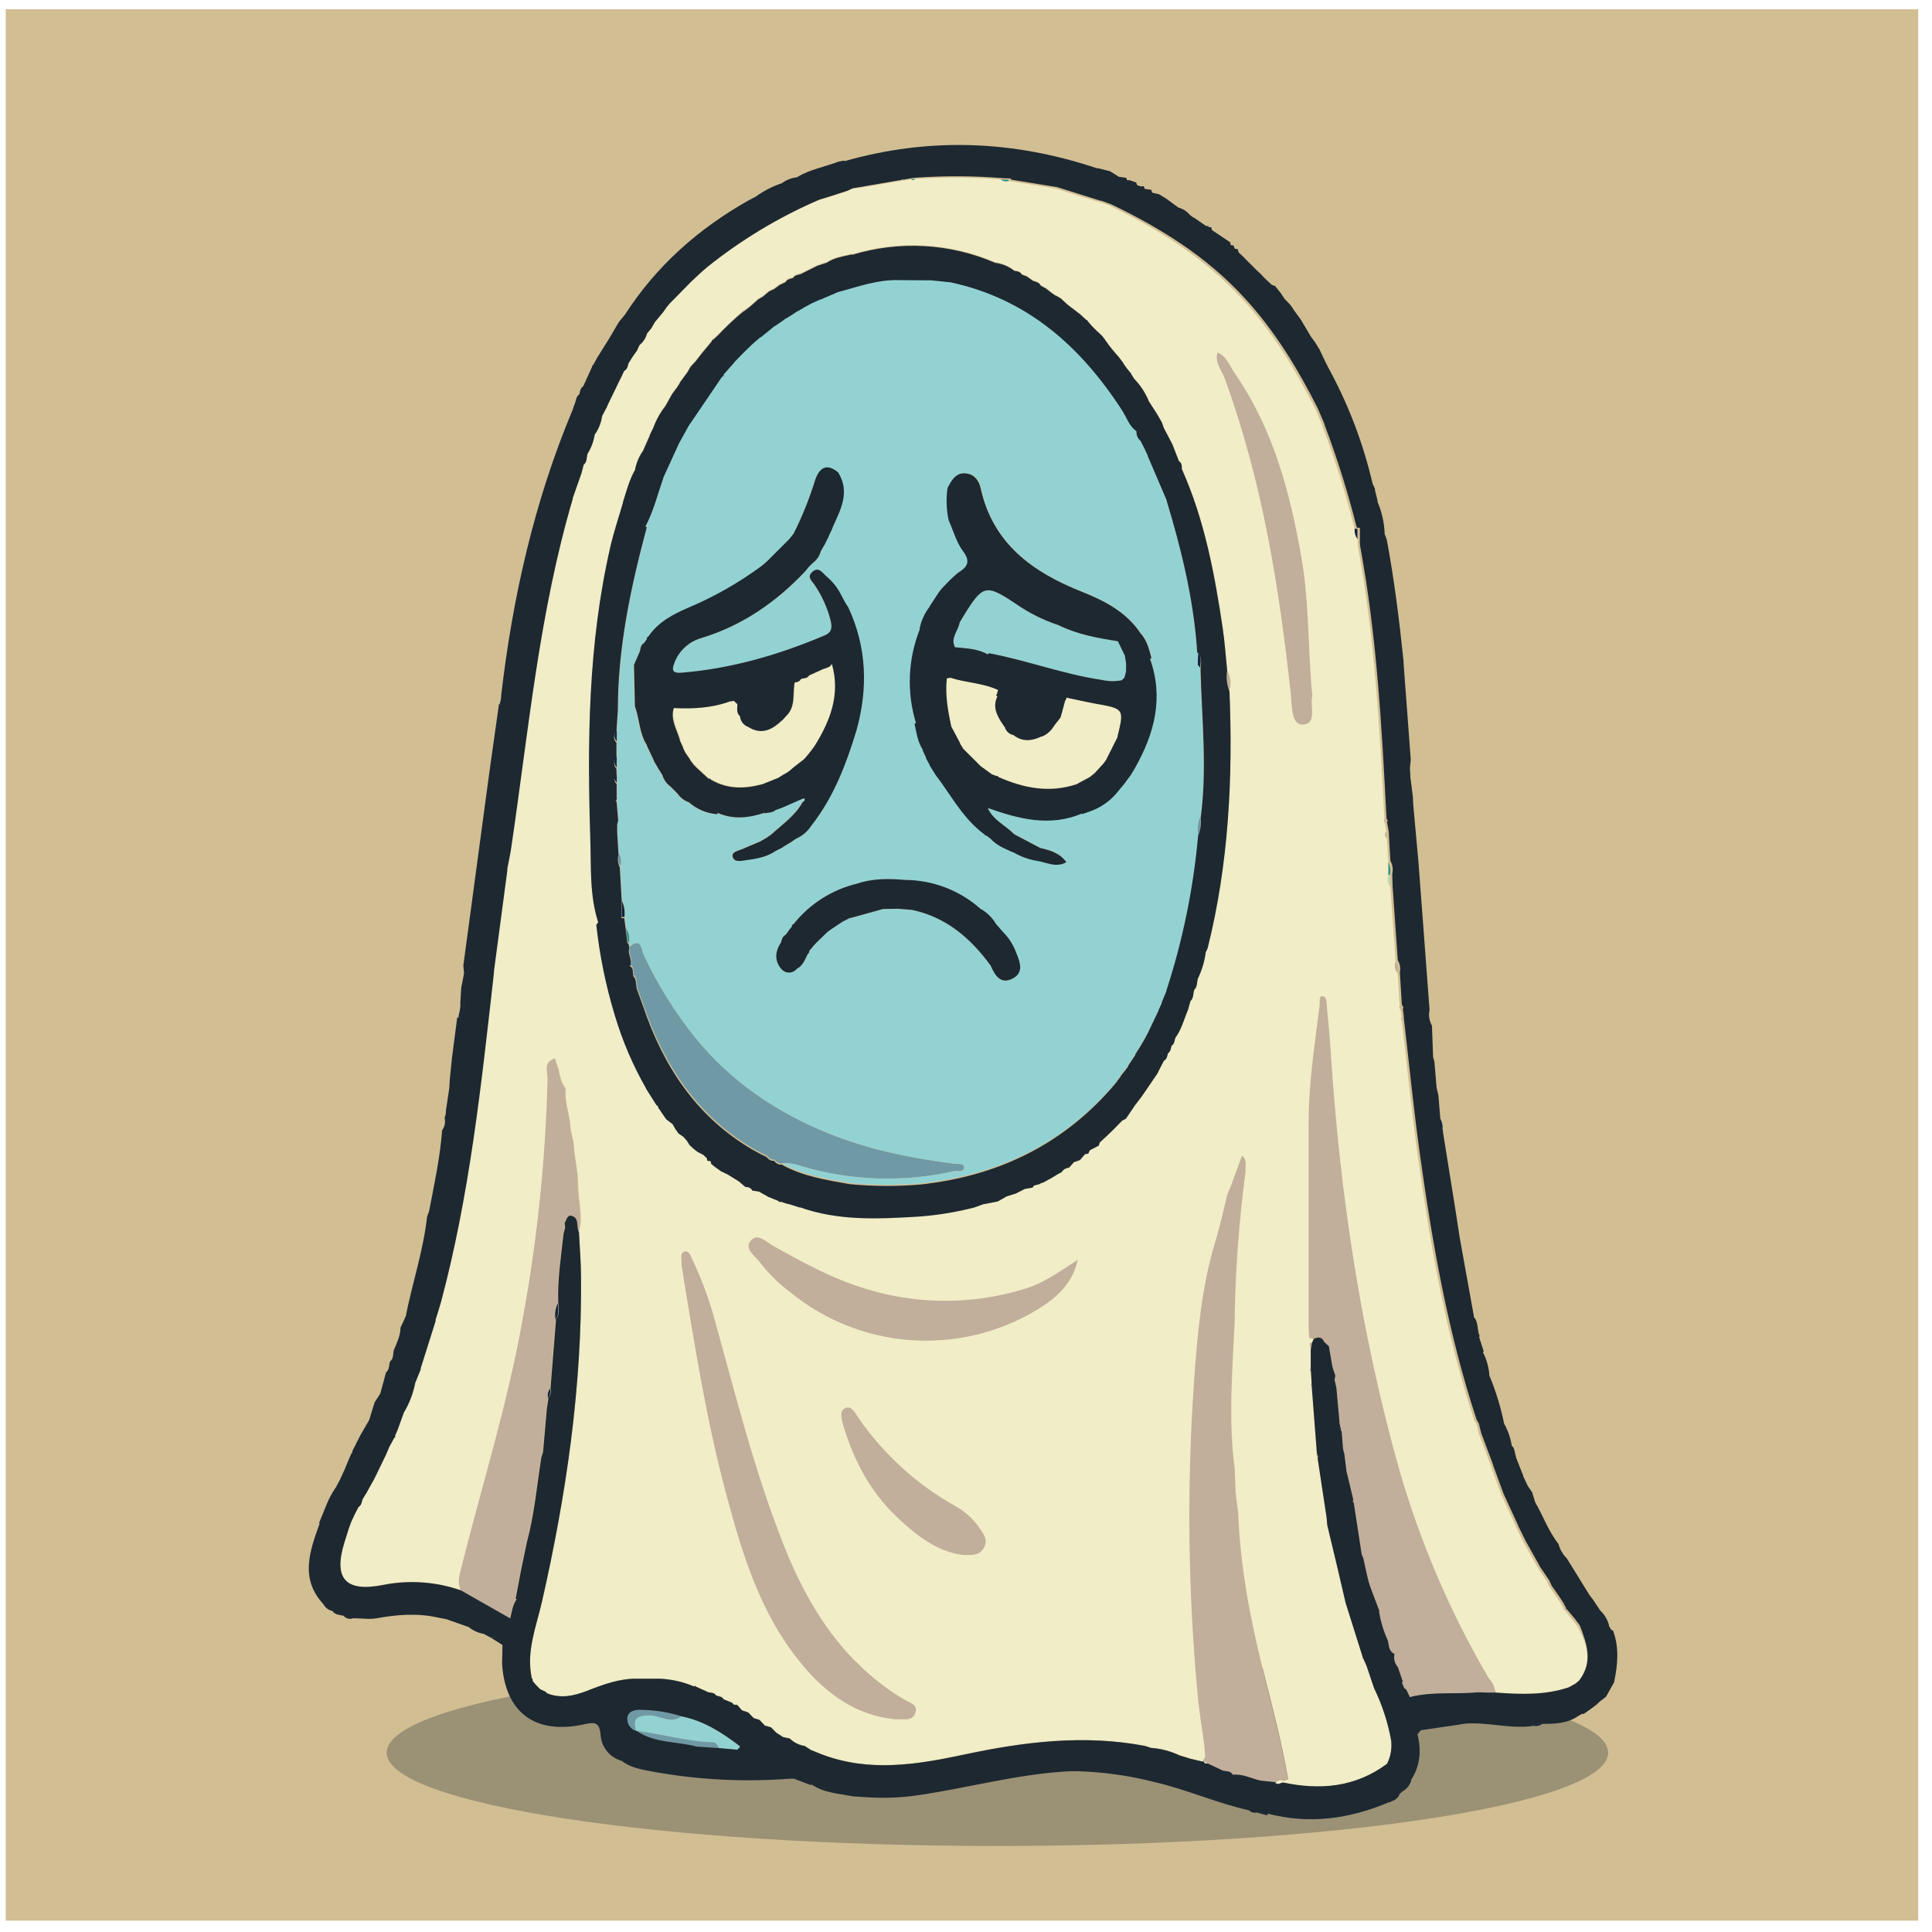 <svg width="130" height="130" viewBox="0 0 130 130" fill="none" xmlns="http://www.w3.org/2000/svg">
<path d="M129.069 0.622H0.384V129.235H129.069V0.622Z" fill="#D2BE93"/>
<path opacity="0.3" d="M67.114 124.211C89.81 124.211 108.208 121.4 108.208 117.931C108.208 114.463 89.81 111.651 67.114 111.651C44.419 111.651 26.02 114.463 26.02 117.931C26.02 121.4 44.419 124.211 67.114 124.211Z" fill="#1D2831"/>
<path d="M31.047 67.493C31.047 67.732 31.047 67.973 31.047 68.212C31.047 68.3 31.047 68.388 31.029 68.463H30.838L31.047 67.493Z" fill="#132340"/>
<path d="M33.791 47.378C33.736 47.383 33.681 47.383 33.625 47.378L33.769 46.815L33.791 47.378Z" fill="#132340"/>
<path d="M91.129 35.574L91.338 35.589C91.338 35.672 91.338 35.755 91.338 35.84C91.338 35.993 91.338 36.149 91.338 36.302C91.178 36.095 91.104 35.834 91.129 35.574Z" fill="#132340"/>
<path d="M96.865 76.009C96.865 75.758 96.878 75.489 96.885 75.23C97.035 75.462 97.095 75.739 97.056 76.012L96.865 76.009Z" fill="#132340"/>
<path d="M103.156 116.123C103.247 116.055 103.351 116.007 103.461 115.983C103.572 115.959 103.686 115.958 103.797 115.982C103.707 116.051 103.603 116.1 103.492 116.124C103.381 116.148 103.267 116.148 103.156 116.123Z" fill="#132340"/>
<path d="M93.397 57.991C93.547 58.256 93.591 58.569 93.52 58.865C93.486 58.892 93.444 58.906 93.401 58.905C93.399 58.601 93.399 58.295 93.397 57.991Z" fill="#2D8F88"/>
<path d="M67.856 12.097L67.883 12.18C67.791 12.215 67.692 12.224 67.595 12.206C67.499 12.188 67.409 12.145 67.335 12.079L67.856 12.097Z" fill="#2D8F88"/>
<path d="M93.401 58.9C93.444 58.901 93.486 58.886 93.52 58.86L93.542 59.671C93.455 59.566 93.396 59.439 93.371 59.304C93.346 59.169 93.357 59.03 93.401 58.9Z" fill="#BCDCBB"/>
<path d="M61.288 12.062L61.592 12.039C61.576 12.063 61.554 12.083 61.529 12.098C61.503 12.112 61.475 12.121 61.446 12.123C61.416 12.125 61.387 12.121 61.36 12.11C61.333 12.1 61.308 12.083 61.288 12.062Z" fill="#2D8F88"/>
<path d="M60.519 12.192L60.561 12.137L60.611 12.182L60.519 12.192Z" fill="#2D8F88"/>
<path d="M37.381 88.815C37.311 88.433 37.363 88.038 37.529 87.687C37.562 88.074 37.634 88.466 37.381 88.815Z" fill="#132340"/>
<path d="M36.873 94.09C36.846 93.977 36.844 93.859 36.868 93.745C36.892 93.63 36.941 93.523 37.011 93.43C37.039 93.543 37.041 93.661 37.017 93.776C36.994 93.89 36.944 93.998 36.873 94.09Z" fill="#132340"/>
<path d="M37.886 83.04C37.921 82.9 37.959 82.756 37.996 82.613C37.959 82.764 37.921 82.9 37.886 83.04Z" fill="#132340"/>
<path d="M90.27 96.351C90.198 96.261 90.147 96.156 90.122 96.044C90.096 95.932 90.097 95.815 90.124 95.703L90.27 96.351Z" fill="#132340"/>
<path d="M90.677 99.343C90.654 99.252 90.629 99.162 90.604 99.069C90.629 99.157 90.654 99.25 90.677 99.343Z" fill="#132340"/>
<path d="M90.451 97.836C90.423 97.728 90.393 97.622 90.365 97.517C90.393 97.632 90.423 97.738 90.451 97.836Z" fill="#132340"/>
<path d="M85.801 119.996L86.053 120.034L85.801 120.212C85.809 120.14 85.804 120.069 85.801 119.996Z" fill="#132340"/>
<path d="M93.304 56.426C93.304 56.257 93.281 56.087 93.269 55.923C93.235 55.957 93.209 55.998 93.192 56.042C93.175 56.087 93.168 56.135 93.172 56.182C93.175 56.23 93.189 56.276 93.211 56.318C93.234 56.36 93.266 56.397 93.304 56.426Z" fill="#C1AE9B"/>
<path d="M94.317 68.727C94.317 68.644 94.304 68.559 94.299 68.476C94.281 68.503 94.244 68.533 94.249 68.556C94.266 68.615 94.289 68.672 94.317 68.727Z" fill="#C1AE9B"/>
<path d="M94.234 67.963C94.246 67.928 94.276 67.885 94.266 67.858C94.238 67.789 94.204 67.723 94.166 67.659C94.153 67.697 94.126 67.74 94.136 67.767C94.163 67.835 94.196 67.901 94.234 67.963Z" fill="#C1AE9B"/>
<path d="M93.213 55.3C93.192 55.242 93.166 55.186 93.135 55.132C93.135 55.162 93.098 55.192 93.103 55.218C93.12 55.273 93.142 55.328 93.168 55.381C93.186 55.356 93.221 55.32 93.213 55.3Z" fill="#C1AE9B"/>
<path d="M83.295 101.88L83.114 100.373C83.097 99.87 83.077 99.368 83.059 98.853C82.617 95.507 82.911 92.164 83.059 88.82C83.059 88.649 83.059 88.479 83.059 88.318C83.128 85.125 83.374 81.938 83.796 78.772C83.745 78.431 83.934 78.034 83.544 77.767L83.062 79.071L82.81 79.772L82.559 80.365C82.308 81.412 82.074 82.477 81.757 83.51C80.805 86.605 80.536 89.805 80.312 93C79.822 100.029 79.906 107.086 80.563 114.101C80.666 115.219 80.855 116.326 81.006 117.439L81.043 117.926C81.043 118.019 81.061 118.11 81.071 118.203L80.898 118.532H80.973V118.456L81.254 118.662L82.308 119.165L82.272 119.145C82.509 119.19 82.775 119.145 82.921 119.419C83.594 119.331 84.178 119.685 84.806 119.81L85.811 119.916C85.865 119.837 85.947 119.781 86.04 119.76C86.134 119.739 86.231 119.754 86.314 119.803L86.646 119.707C86.211 117.165 85.545 114.683 84.916 112.171C84.08 108.805 83.436 105.372 83.295 101.88Z" fill="#C1AE9B"/>
<path d="M38.838 79.013C38.768 78.511 38.695 78.009 38.622 77.524C38.622 77.35 38.6 77.177 38.587 77.006C38.519 76.675 38.449 76.346 38.378 76.017C38.378 75.924 38.361 75.833 38.353 75.74C38.275 74.911 37.946 74.11 38.044 73.258C37.717 72.899 37.667 72.437 37.569 72.002C37.484 71.751 37.396 71.5 37.318 71.249C36.531 71.478 36.833 72.143 36.815 72.621C36.684 78.09 36.116 83.539 35.118 88.918C34.113 94.61 32.354 100.109 30.969 105.703C30.853 106.17 30.78 106.592 30.969 107.035L34.287 108.921C34.387 108.474 34.445 108.012 34.721 107.625L34.646 107.6C34.769 106.949 34.897 106.299 35.018 105.648L35.403 103.802C35.905 101.935 36.076 100.011 36.373 98.112L36.493 97.723C36.575 96.761 36.659 95.801 36.745 94.841L36.858 94.088C36.831 93.974 36.829 93.856 36.853 93.742C36.877 93.628 36.925 93.52 36.996 93.427L37.365 88.813C37.296 88.43 37.347 88.036 37.514 87.685C37.456 86.122 37.705 84.582 37.871 83.038C37.906 82.897 37.944 82.754 37.981 82.611C37.981 82.507 37.959 82.405 37.949 82.299C38.072 82.108 38.124 81.757 38.408 81.829C38.982 81.975 38.703 82.583 38.911 82.937C39.213 81.882 38.858 80.835 38.861 79.785L38.838 79.013Z" fill="#C1AE9B"/>
<path d="M88.304 46.828C87.998 43.69 88.108 40.59 87.573 37.533C86.804 33.13 85.68 28.869 83.094 25.134C82.747 24.632 82.561 23.986 81.92 23.725C81.717 24.403 82.202 24.908 82.406 25.463C84.919 32.343 86.075 39.505 86.859 46.75C86.937 47.486 86.872 48.787 87.659 48.759C88.661 48.724 88.123 47.476 88.304 46.828Z" fill="#C1AE9B"/>
<path d="M82.572 45.114C82.508 45.564 82.559 46.021 82.72 46.446C82.789 46.226 82.811 45.994 82.786 45.764C82.76 45.535 82.687 45.314 82.572 45.114Z" fill="#C1AE9B"/>
<path d="M93.894 64.678C93.84 64.809 93.825 64.953 93.849 65.093C93.874 65.233 93.937 65.363 94.032 65.469C94.093 65.197 94.043 64.913 93.894 64.678Z" fill="#C1AE9B"/>
<path d="M100.577 113.709C100.525 113.406 100.381 113.126 100.165 112.907C97.568 108.458 95.541 103.7 94.133 98.745C91.587 89.657 90.187 80.382 89.573 70.978C89.503 69.895 89.403 68.812 89.299 67.73C89.272 67.453 89.299 67.026 88.973 67.011C88.749 67.011 88.832 67.426 88.802 67.657C88.478 70.267 88.07 72.872 88.066 75.509C88.066 79.44 88.066 83.369 88.066 87.298V88.067C88.066 88.481 88.066 88.895 88.066 89.31C88.078 89.544 88.091 89.777 88.106 90.011L88.407 90.089C88.706 89.938 88.965 89.935 89.121 90.292L89.418 90.591L89.651 91.965C89.719 92.168 89.785 92.372 89.853 92.576C89.835 92.666 89.817 92.754 89.797 92.844C89.84 93.02 89.88 93.196 89.92 93.374L90.132 95.698C90.179 95.914 90.23 96.13 90.277 96.346L90.373 97.522C90.4 97.627 90.431 97.733 90.458 97.841C90.511 98.248 90.561 98.654 90.612 99.061C90.637 99.152 90.662 99.245 90.684 99.335L91.061 100.923C91.05 100.938 91.041 100.956 91.036 100.975C91.031 100.994 91.03 101.014 91.033 101.033C91.036 101.053 91.042 101.071 91.052 101.088C91.062 101.105 91.076 101.12 91.092 101.131C91.259 102.28 91.436 103.427 91.622 104.573L91.74 104.879C91.81 105.208 91.883 105.537 91.954 105.866L92.082 106.396C92.117 106.517 92.155 106.648 92.192 106.756C92.404 107.318 92.617 107.878 92.828 108.441L92.791 108.414C92.895 109.102 93.096 109.771 93.389 110.403C93.467 110.735 93.434 111.121 93.836 111.292C93.798 111.451 93.801 111.617 93.845 111.774C93.889 111.932 93.972 112.075 94.088 112.191H94.073C94.186 112.523 94.301 112.855 94.417 113.196H94.329C94.382 113.329 94.437 113.46 94.492 113.593C94.542 113.627 94.59 113.664 94.635 113.704C94.716 113.872 94.796 114.04 94.874 114.206C96.362 113.824 97.89 114.023 99.398 113.89H99.65L100.152 113.905H100.67C100.652 113.834 100.62 113.768 100.577 113.709ZM94.505 113.005C94.543 112.943 94.566 112.873 94.572 112.8C94.579 112.727 94.569 112.654 94.543 112.586C94.569 112.654 94.579 112.728 94.573 112.801C94.566 112.874 94.543 112.945 94.505 113.008V113.005Z" fill="#C1AE9B"/>
<path d="M88.204 90.837L88.299 90.315C88.239 90.327 88.179 90.347 88.124 90.375C88.149 90.528 88.176 90.684 88.204 90.837Z" fill="#C1AE9B"/>
<path d="M88.573 97.924C88.595 97.987 88.623 98.049 88.656 98.107C88.671 98.074 88.707 98.037 88.699 98.011C88.674 97.948 88.645 97.887 88.611 97.828C88.603 97.861 88.566 97.896 88.573 97.924Z" fill="#C1AE9B"/>
<path d="M88.194 93.163C88.212 93.228 88.236 93.29 88.267 93.349L88.254 93.083C88.231 93.111 88.189 93.143 88.194 93.163Z" fill="#C1AE9B"/>
<path d="M88.194 92.076C88.169 92.103 88.116 92.138 88.124 92.159C88.147 92.224 88.177 92.287 88.214 92.347C88.207 92.257 88.201 92.166 88.194 92.076Z" fill="#C1AE9B"/>
<path d="M60.823 114.372C56.786 111.943 54.401 108.182 52.735 103.967C50.797 99.072 49.525 93.952 48.118 88.895C47.725 87.442 47.2 86.028 46.55 84.67C46.449 84.462 46.346 84.133 46.047 84.231C45.748 84.329 45.876 84.653 45.866 84.886C45.859 85.055 45.87 85.223 45.898 85.389C46.73 90.453 47.522 95.525 48.854 100.491C49.948 104.583 51.154 108.617 53.926 111.973C55.613 114.015 57.623 115.462 60.283 115.721C60.785 115.678 61.358 115.872 61.577 115.342C61.828 114.701 61.177 114.585 60.823 114.372Z" fill="#C1AE9B"/>
<path d="M64.176 101.28C61.618 99.827 59.422 97.814 57.754 95.391C57.538 95.075 57.287 94.505 56.827 94.771C56.462 94.98 56.633 95.547 56.749 95.939C57.445 98.26 58.551 100.365 60.315 102.046C61.62 103.289 63.037 104.41 64.794 104.633C65.443 104.633 65.94 104.673 66.234 104.108C66.506 103.583 66.179 103.229 65.943 102.852C65.492 102.191 64.885 101.651 64.176 101.28Z" fill="#C1AE9B"/>
<path d="M72.485 84.791C71.362 85.507 70.293 86.313 68.989 86.71C65.497 87.797 61.757 87.801 58.262 86.723C56.05 86.057 54.032 84.952 52.024 83.829C51.546 83.56 50.955 82.904 50.493 83.507C50.063 84.065 50.815 84.512 51.147 84.962C51.737 85.72 52.427 86.396 53.197 86.971C55.495 88.843 58.312 89.962 61.268 90.176C64.224 90.391 67.174 89.691 69.718 88.172C71.002 87.398 72.158 86.414 72.51 84.816L72.548 84.718L72.485 84.791Z" fill="#C1AE9B"/>
<path d="M42.325 63.447C42.28 63.418 42.247 63.376 42.229 63.326L42.126 62.45C42.317 62.745 42.388 63.101 42.325 63.447Z" fill="#2D8F88"/>
<path d="M42.025 61.701C41.963 61.701 41.901 61.701 41.837 61.701L41.859 60.641C42.008 60.973 42.065 61.339 42.025 61.701Z" fill="#132340"/>
<path d="M80.616 43.853C80.847 44.193 80.799 44.567 80.754 44.941L80.593 44.74V44.642L80.616 43.853Z" fill="#132340"/>
<path d="M47.952 117.231C46.21 117.183 44.539 116.67 42.822 116.462C44.041 117.313 45.524 117.158 46.869 117.524L48.377 117.625C48.299 117.429 48.181 117.236 47.952 117.231Z" fill="#7099A6"/>
<path d="M43.697 115.419C44.418 115.419 45.124 116.012 45.853 115.485C45.016 115.218 44.145 115.072 43.267 115.05C42.87 115.025 42.324 115.038 42.206 115.512C42.167 115.72 42.208 115.935 42.321 116.113C42.434 116.292 42.61 116.421 42.815 116.474C42.538 115.648 42.872 115.419 43.697 115.419Z" fill="#7099A6"/>
<path d="M64.224 78.305C61.321 77.936 58.461 77.363 55.743 76.26C52.252 74.846 49.209 72.801 46.803 69.842C45.414 68.122 44.241 66.238 43.31 64.233C43.164 63.924 43.161 63.027 42.375 63.7C42.239 64.117 42.626 64.514 42.42 64.934H42.38C42.674 65.012 42.588 65.273 42.631 65.471L42.664 65.524L42.614 65.564C42.883 65.793 42.825 66.124 42.865 66.421C43.021 66.848 43.182 67.275 43.33 67.704C44.705 71.696 46.909 75.052 50.619 77.25L51.121 77.529L51.624 77.78C51.678 77.863 51.753 77.929 51.841 77.974C51.93 78.018 52.028 78.037 52.127 78.031C52.179 78.115 52.254 78.184 52.342 78.228C52.431 78.272 52.531 78.291 52.629 78.282C53.079 78.252 53.53 78.321 53.949 78.486C57.283 79.466 60.812 79.576 64.201 78.807C64.435 78.757 64.885 78.933 64.865 78.513C64.857 78.275 64.455 78.335 64.224 78.305ZM51.797 77.79C51.874 77.789 51.949 77.813 52.011 77.859C52.073 77.904 52.119 77.968 52.142 78.041C52.118 77.967 52.07 77.902 52.007 77.857C51.943 77.811 51.866 77.788 51.787 77.79H51.797Z" fill="#7099A6"/>
<path d="M80.769 54.911C80.569 55.328 80.514 55.8 80.613 56.252C80.787 55.828 80.841 55.364 80.769 54.911Z" fill="#7099A6"/>
<path d="M41.726 58.285C41.783 58.144 41.805 57.991 41.79 57.84C41.774 57.689 41.722 57.544 41.638 57.418C41.567 57.708 41.598 58.014 41.726 58.285Z" fill="#7099A6"/>
<path d="M41.495 50.904V51.641C41.4 51.542 41.346 51.41 41.346 51.272C41.346 51.135 41.4 51.003 41.495 50.904Z" fill="#132340"/>
<path d="M41.51 49.141C41.51 49.392 41.51 49.643 41.51 49.895C41.459 49.846 41.419 49.787 41.391 49.723C41.364 49.658 41.35 49.588 41.35 49.518C41.35 49.447 41.364 49.378 41.391 49.313C41.419 49.248 41.459 49.19 41.51 49.141Z" fill="#132340"/>
<path d="M41.505 52.155V52.658C41.465 52.63 41.432 52.592 41.409 52.548C41.386 52.505 41.374 52.456 41.374 52.407C41.374 52.357 41.386 52.309 41.409 52.265C41.432 52.221 41.465 52.184 41.505 52.155Z" fill="#132340"/>
<path d="M41.508 53.66C41.508 53.743 41.508 53.826 41.508 53.911C41.483 53.854 41.462 53.796 41.447 53.735C41.445 53.715 41.487 53.685 41.508 53.66Z" fill="#132340"/>
<path d="M80.34 66.534C80.348 66.527 80.355 66.519 80.362 66.511C80.362 66.511 80.362 66.499 80.362 66.494L80.34 66.534Z" fill="#F0EDC7"/>
<path d="M78.578 70.802L78.598 70.787C78.597 70.781 78.597 70.775 78.598 70.769L78.578 70.802Z" fill="#F0EDC7"/>
<path d="M78.816 70.289L78.836 70.277C78.835 70.27 78.835 70.263 78.836 70.257L78.816 70.289Z" fill="#F0EDC7"/>
<path d="M42.877 23.32L42.889 23.307V23.293L42.877 23.32Z" fill="#F0EDC7"/>
<path d="M78.299 71.288H78.313V71.272L78.299 71.288Z" fill="#F0EDC7"/>
<path d="M47.133 18.319L47.153 18.301L47.175 18.281L47.133 18.319Z" fill="#F0EDC7"/>
<path d="M76.139 74.629C76.09 74.445 76.132 74.59 76.139 74.629V74.629Z" fill="#F0EDC7"/>
<path d="M80.086 67.285L80.108 67.262V67.247L80.086 67.285Z" fill="#F0EDC7"/>
<path d="M39.117 31.364C39.123 31.357 39.129 31.351 39.135 31.346V31.331L39.117 31.364Z" fill="#F0EDC7"/>
<path d="M106.139 109.428L105.802 108.981L105.823 109.004L105.282 108.353L105.219 108.328V108.258L105.058 107.979L105.091 108.007L104.87 107.67L104.888 107.693L104.561 107.21L104.583 107.235C104.48 107.087 104.377 106.942 104.272 106.796L104.254 106.763L104.098 106.427L104.121 106.452C104.013 106.291 103.905 106.128 103.794 105.967L103.814 105.987C103.716 105.841 103.616 105.698 103.518 105.555L103.483 105.495C103.246 105.078 103.012 104.659 102.779 104.239L102.884 104.204L102.779 104.236C102.691 104.078 102.6 103.922 102.51 103.764L102.497 103.729L102.012 102.749V102.729C101.677 101.999 101.342 101.27 101.007 100.541L100.977 100.451C100.756 99.849 100.535 99.249 100.316 98.65L100.338 98.68C100.062 97.941 99.784 97.201 99.506 96.459V96.444L99.363 95.859L99.207 95.585C97.285 89.752 96.229 83.731 95.387 77.669C94.975 74.698 94.678 71.706 94.331 68.724C94.303 68.67 94.281 68.612 94.263 68.554C94.263 68.531 94.296 68.501 94.314 68.473C94.291 68.302 94.271 68.132 94.248 67.971C94.21 67.908 94.177 67.843 94.15 67.775C94.15 67.747 94.168 67.704 94.18 67.667C94.135 66.938 94.093 66.21 94.047 65.479C93.952 65.374 93.888 65.243 93.864 65.103C93.84 64.963 93.855 64.819 93.909 64.688C93.79 63.013 93.673 61.345 93.557 59.684C93.47 59.578 93.411 59.452 93.386 59.317C93.361 59.182 93.372 59.042 93.416 58.913C93.416 58.609 93.416 58.302 93.416 57.998C93.386 57.476 93.355 56.954 93.323 56.433C93.285 56.404 93.254 56.368 93.231 56.326C93.208 56.284 93.195 56.238 93.192 56.19C93.188 56.142 93.195 56.095 93.212 56.05C93.228 56.005 93.255 55.965 93.288 55.931C93.253 55.753 93.22 55.574 93.188 55.393C93.162 55.341 93.14 55.286 93.122 55.23C93.122 55.205 93.142 55.175 93.155 55.145C92.841 49.008 92.502 42.871 91.378 36.807C91.36 36.64 91.355 36.472 91.363 36.305C91.202 36.099 91.126 35.839 91.149 35.579C90.558 33.223 89.831 30.903 88.97 28.631H88.988L88.528 27.556C87.176 24.873 85.63 22.326 83.574 20.098C81.038 17.352 77.954 15.423 74.624 13.818L73.928 13.566V13.587L70.99 12.68L70.693 12.63L67.883 12.177C67.791 12.212 67.692 12.221 67.595 12.204C67.498 12.186 67.409 12.142 67.335 12.077C65.424 11.92 63.505 11.907 61.592 12.037C61.575 12.061 61.553 12.081 61.528 12.095C61.503 12.11 61.474 12.118 61.445 12.121C61.416 12.123 61.387 12.118 61.36 12.108C61.332 12.097 61.308 12.081 61.288 12.059L60.612 12.18H60.519L57.958 12.622L57.663 12.672L57.229 12.74L56.907 12.898L55.507 13.35L55.482 13.232L55.499 13.35L54.977 13.509C52.289 14.67 49.769 16.184 47.482 18.01L47.155 18.289L46.881 18.54L46.906 18.518L46.371 19.02L45.154 20.256L44.87 20.545L44.903 20.51L44.652 20.816L44.689 20.778L44.456 21.105L44.483 21.08L44.121 21.517L44.134 21.502L43.883 21.803L43.915 21.771C43.847 21.884 43.782 21.999 43.714 22.115L43.737 22.1L43.377 22.537L43.395 22.517C43.314 22.821 43.138 23.092 42.892 23.29L42.739 23.617V23.637L42.422 24.084L42.445 24.059C42.342 24.225 42.239 24.393 42.133 24.561L42.158 24.534C42.106 24.727 42.073 24.933 41.867 25.036L41.714 25.375L41.729 25.363L41.477 25.865L41.367 25.835L41.477 25.87C41.236 26.372 40.993 26.875 40.748 27.377V27.402C40.63 27.628 40.497 27.855 40.389 28.081L40.407 28.058C40.344 28.511 40.171 28.942 39.904 29.314C39.833 29.776 39.668 30.219 39.419 30.615L39.444 30.578C39.351 30.829 39.416 31.143 39.175 31.331C39.127 31.512 39.08 31.693 39.034 31.874L39.012 31.947C38.816 32.504 38.619 33.064 38.421 33.625L38.449 33.592C36.187 41.258 35.468 49.199 34.304 57.059C34.239 57.511 34.133 57.961 34.053 58.41C34.053 58.498 34.053 58.584 34.033 58.661C33.738 60.885 33.442 63.109 33.145 65.333L33.115 65.695C32.281 73.078 31.499 80.47 29.571 87.677C29.463 88.074 29.32 88.463 29.209 88.858V88.951C28.874 90.013 28.539 91.074 28.204 92.136V92.214L27.835 93.113L27.852 93.088C27.714 93.804 27.45 94.49 27.07 95.113L27.086 95.09L26.698 96.168L26.683 96.213L26.492 96.653C26.501 96.664 26.507 96.678 26.509 96.692C26.511 96.707 26.509 96.722 26.504 96.735C26.499 96.749 26.49 96.761 26.479 96.77C26.468 96.779 26.454 96.786 26.44 96.788L26.105 97.406L26.131 97.376L25.894 97.926L25.155 99.451L25.057 99.463H25.155L24.876 99.953L24.891 99.938L24.607 100.441L24.628 100.418L24.323 100.92L24.349 100.89C24.286 101.079 24.278 101.295 24.077 101.408C23.987 101.578 23.899 101.749 23.811 101.91L23.836 101.877C23.755 102.061 23.672 102.247 23.584 102.433L23.602 102.415C23.549 102.558 23.499 102.701 23.446 102.847C23.348 103.161 23.245 103.478 23.15 103.792C22.411 106.196 23.223 107.12 25.703 106.643C27.467 106.282 29.296 106.405 30.996 106.997C30.795 106.555 30.868 106.133 30.996 105.665C32.384 100.071 34.133 94.573 35.146 88.88C36.144 83.502 36.711 78.052 36.843 72.583C36.843 72.106 36.548 71.44 37.345 71.211C37.431 71.463 37.519 71.714 37.597 71.965C37.695 72.409 37.745 72.872 38.072 73.221C37.974 74.072 38.303 74.874 38.381 75.703C38.381 75.796 38.398 75.886 38.406 75.979C38.476 76.308 38.547 76.637 38.614 76.969C38.614 77.139 38.64 77.313 38.65 77.486C38.723 77.989 38.795 78.491 38.866 78.976L38.911 79.749C38.911 80.799 39.263 81.847 38.961 82.902C39.007 83.907 39.087 84.912 39.097 85.916C39.167 93.307 38.107 100.559 36.473 107.748C36.089 109.433 35.395 111.099 35.782 112.897C35.807 112.925 35.826 112.958 35.837 112.995C35.848 113.031 35.851 113.069 35.845 113.106L36.096 113.4L36.347 113.651L36.707 113.829C36.747 113.87 36.79 113.907 36.835 113.945C37.752 114.294 38.614 114.113 39.502 113.767C40.58 113.345 41.678 112.933 42.872 112.95H44.38C45.181 112.983 45.968 113.161 46.705 113.475L46.773 113.433L46.833 113.485L47.683 113.872L47.655 113.857C47.854 113.89 48.067 113.887 48.191 114.083C48.379 114.131 48.585 114.138 48.693 114.334L49.251 114.56C49.292 114.61 49.336 114.656 49.384 114.699H49.495L49.606 114.711L49.925 115.078L50.344 115.216C50.465 115.344 50.596 115.467 50.709 115.595L51.106 115.721L51.46 116.1L51.875 116.218L52.232 116.58L52.697 116.879L53.134 116.969C53.408 117.238 53.76 117.414 54.14 117.472L54.567 117.748L55.286 118.037C58.48 119.253 61.68 118.735 64.877 118.052C68.898 117.193 72.92 116.691 77.029 117.469L77.451 117.602C78.112 117.65 78.758 117.82 79.356 118.105L80.126 118.341L80.927 118.527L81.101 118.198C81.101 118.105 81.083 118.014 81.073 117.921L81.035 117.434C80.885 116.321 80.696 115.213 80.593 114.096C79.936 107.081 79.852 100.024 80.342 92.995C80.566 89.8 80.844 86.6 81.787 83.505C82.104 82.472 82.325 81.407 82.589 80.36L82.84 79.767L83.091 79.066L83.574 77.763C83.954 78.014 83.765 78.421 83.825 78.767C83.404 81.933 83.158 85.12 83.089 88.313C83.089 88.484 83.089 88.654 83.089 88.815C82.938 92.159 82.644 95.502 83.089 98.848C83.106 99.35 83.127 99.853 83.144 100.368L83.325 101.875C83.466 105.377 84.097 108.8 84.951 112.192C85.58 114.688 86.246 117.178 86.681 119.727L86.349 119.823C86.266 119.775 86.168 119.759 86.075 119.78C85.982 119.801 85.9 119.857 85.846 119.936L85.819 119.999L86.07 120.036L86.321 119.949C88.835 120.479 91.205 120.273 93.331 118.693C93.577 118.208 93.674 117.662 93.61 117.123C93.39 115.903 93.004 114.72 92.461 113.606L91.941 112.074C91.868 111.91 91.793 111.749 91.72 111.586L91.655 111.616L91.712 111.574C91.32 110.333 90.929 109.092 90.539 107.851L90.486 107.615C90.305 106.836 90.121 106.057 89.94 105.279C89.729 104.399 89.519 103.521 89.31 102.644C89.294 102.478 89.282 102.309 89.267 102.141C89.062 100.801 88.86 99.462 88.659 98.122C88.625 98.064 88.598 98.002 88.576 97.939C88.576 97.911 88.601 97.876 88.613 97.843C88.498 96.351 88.383 94.858 88.269 93.364C88.239 93.305 88.214 93.243 88.196 93.178C88.196 93.158 88.234 93.126 88.257 93.098C88.244 92.847 88.229 92.608 88.216 92.362C88.18 92.303 88.149 92.239 88.126 92.174C88.126 92.154 88.171 92.118 88.196 92.091C88.196 91.679 88.196 91.264 88.196 90.852C88.168 90.699 88.141 90.543 88.116 90.39C88.171 90.363 88.231 90.342 88.292 90.33C88.336 90.262 88.37 90.187 88.392 90.109L88.091 90.031C88.076 89.797 88.063 89.564 88.05 89.33C88.05 88.916 88.05 88.501 88.05 88.087V87.318C88.05 83.389 88.05 79.46 88.05 75.529C88.05 72.892 88.463 70.287 88.787 67.677C88.817 67.446 88.734 67.021 88.958 67.031C89.294 67.046 89.257 67.473 89.284 67.75C89.388 68.832 89.488 69.915 89.558 70.998C90.172 80.403 91.569 89.677 94.118 98.765C95.533 103.714 97.564 108.465 100.165 112.908C100.383 113.124 100.529 113.402 100.585 113.704C100.619 113.759 100.643 113.819 100.658 113.882C102.301 114.005 103.94 114.066 105.539 113.535L105.576 113.52L105.986 113.292L106.066 113.234L106.277 113.051L106.293 113.036C107.202 111.797 106.78 110.609 106.139 109.428ZM41.085 36.729C41.316 35.725 41.651 34.732 41.94 33.735V33.692C42.191 32.939 42.367 32.17 42.779 31.484L42.752 31.517C42.841 31.057 43.029 30.623 43.304 30.244L43.282 30.271C43.438 29.916 43.594 29.562 43.752 29.209L43.729 29.231L43.998 28.704H43.983C44.179 28.169 44.46 27.669 44.815 27.224L44.792 27.249L45.25 26.433L45.235 26.448L45.584 25.981L45.564 26.008L45.78 25.667L45.745 25.692L46.3 24.938L46.275 24.968L46.461 24.644L46.476 24.617L46.831 24.232L47.276 23.657L47.253 23.682L47.62 23.248L47.914 22.891C47.914 22.823 47.937 22.79 48.005 22.79L48.356 22.461L48.336 22.484L48.615 22.198L49.093 21.728L49.631 21.226L50.063 20.861L50.03 20.901L50.357 20.65L50.319 20.688L50.631 20.437L50.611 20.452L51.023 20.082L51.35 19.889L51.325 19.912L51.717 19.578L51.777 19.538L52.101 19.382L52.074 19.404L52.531 19.073V19.088L52.87 18.927C52.971 18.721 53.175 18.696 53.373 18.651C53.484 18.455 53.695 18.44 53.876 18.387L53.846 18.41L55.039 17.814H55.067L55.63 17.628L55.597 17.656C56.12 17.292 56.739 17.211 57.337 17.073V17.106C60.53 16.131 63.967 16.33 67.026 17.669L66.991 17.646C67.45 17.711 67.883 17.897 68.247 18.183C68.446 18.216 68.65 18.236 68.75 18.435L69.084 18.56L69.542 18.884L69.512 18.857C69.698 18.927 69.914 18.955 70.014 19.168L70.338 19.352L70.318 19.326L70.771 19.681L70.746 19.66L71.072 19.912L71.03 19.869L71.341 20.047L71.392 20.082L71.771 20.437L72.065 20.675L72.025 20.638L72.349 20.889L72.322 20.861L72.611 21.092H72.628L73.098 21.524L73.166 21.54L73.186 21.605L73.508 21.971L73.759 22.223L74.134 22.569L74.169 22.607L74.377 22.878L74.357 22.863L74.609 23.185L74.569 23.147L74.82 23.464L74.787 23.428L75.038 23.727L75.013 23.7L75.265 23.986L75.612 24.441L75.569 24.403L75.805 24.732L75.785 24.737C75.903 24.885 76.024 25.031 76.142 25.177L76.112 25.159L76.325 25.496C76.75 25.934 77.086 26.45 77.316 27.016L77.293 26.998L77.896 27.933L77.838 27.963L77.901 27.945C77.984 28.093 78.07 28.239 78.153 28.387L78.183 28.447C78.223 28.561 78.261 28.674 78.301 28.789L78.298 28.756C78.504 29.148 78.71 29.54 78.914 29.932V29.95L79.336 31.032C79.545 31.15 79.525 31.356 79.528 31.552C81.053 34.961 81.732 38.586 82.277 42.251C82.42 43.198 82.481 44.157 82.579 45.109C82.695 45.309 82.768 45.53 82.793 45.759C82.819 45.989 82.796 46.221 82.727 46.441C82.961 52.256 82.679 58.023 81.262 63.698C81.219 63.812 81.164 63.922 81.098 64.025L81.131 63.987C81.051 64.609 80.867 65.213 80.588 65.775L80.616 65.738C80.528 65.989 80.586 66.298 80.364 66.506C80.279 66.757 80.337 67.059 80.113 67.26L79.962 67.797L79.935 67.88C79.663 68.521 79.502 69.212 79.067 69.777L79.088 69.747C79.04 69.94 79.037 70.156 78.836 70.274C78.791 70.46 78.781 70.664 78.597 70.777C78.547 70.963 78.525 71.169 78.323 71.279L77.909 72.088V72.106L77.084 73.319L77.112 73.286L76.778 73.766V73.753L76.539 74.057L76.572 74.022L76.32 74.341L76.358 74.303L76.142 74.62L75.77 75.168L75.519 75.296L75.302 75.517C75.209 75.615 75.114 75.71 75.021 75.806L74.546 76.27L74.257 76.537L74.275 76.522L74.008 76.773C73.985 76.839 73.966 76.906 73.95 76.974L73.34 77.295L73.242 77.516C73.164 77.521 73.088 77.536 73.015 77.561L72.676 77.953L72.276 78.089C72.166 78.212 72.055 78.34 71.947 78.461C71.845 78.469 71.747 78.5 71.66 78.553C71.572 78.606 71.499 78.678 71.444 78.765L71.193 78.895L70.69 79.207L70.188 79.476C70.149 79.473 70.11 79.48 70.075 79.494C70.039 79.509 70.007 79.532 69.982 79.561L69.577 79.666C69.552 79.716 69.521 79.763 69.484 79.805L69.016 79.883L69.049 79.858L68.383 80.192L68.303 80.222L67.762 80.388L67.795 80.36L67.154 80.724L66.259 80.897L66.292 80.872L65.571 81.141C64.382 81.447 63.168 81.649 61.944 81.744L61.692 81.761C59.041 81.917 56.394 82.04 53.831 81.121L53.861 81.149L53.066 80.897L53.082 80.918L52.579 80.754C52.566 80.764 52.551 80.77 52.535 80.773C52.519 80.776 52.503 80.775 52.488 80.77C52.472 80.766 52.458 80.757 52.447 80.746C52.435 80.735 52.426 80.722 52.42 80.707L51.805 80.455L51.747 80.433L51.099 80.066L51.119 80.081L50.651 80.001C50.556 79.797 50.367 79.769 50.174 79.749L49.771 79.4L49.017 78.93L48.98 78.91L48.555 78.707L48.158 78.423L48.198 78.456L47.884 78.205C47.877 78.139 47.859 78.076 47.831 78.016L47.63 77.999C47.608 77.941 47.594 77.88 47.59 77.818L47.286 77.539L47.321 77.579L46.956 77.388L46.685 77.172L46.434 76.939L46.238 76.627L45.986 76.356L46.001 76.376L45.687 76.162L45.486 75.881L45.278 75.522L44.87 75.228L44.692 74.977L44.471 74.653V74.638L44.32 74.437C44.325 74.42 44.326 74.402 44.323 74.385C44.32 74.368 44.314 74.351 44.304 74.337C44.294 74.323 44.281 74.31 44.266 74.302C44.251 74.293 44.234 74.287 44.217 74.286L43.501 73.156V73.133C42.613 71.579 41.908 69.928 41.399 68.212C40.797 66.23 40.381 64.195 40.158 62.136L40.288 61.972C39.7 60.166 39.813 58.282 39.756 56.431C39.532 49.822 39.592 43.223 41.085 36.729ZM64.794 104.633C63.035 104.41 61.62 103.289 60.315 102.046C58.556 100.365 57.445 98.26 56.749 95.939C56.633 95.547 56.462 94.98 56.827 94.771C57.286 94.505 57.538 95.075 57.754 95.391C59.422 97.814 61.618 99.827 64.176 101.28C64.881 101.651 65.485 102.189 65.935 102.847C66.171 103.229 66.498 103.583 66.227 104.103C65.94 104.673 65.442 104.643 64.794 104.633ZM69.718 88.172C67.174 89.691 64.224 90.391 61.268 90.176C58.312 89.962 55.494 88.843 53.197 86.971C52.427 86.396 51.737 85.72 51.146 84.962C50.815 84.507 50.063 84.065 50.493 83.507C50.955 82.904 51.546 83.56 52.023 83.829C54.034 84.952 56.045 86.057 58.262 86.723C61.757 87.801 65.496 87.797 68.989 86.71C70.293 86.313 71.362 85.507 72.485 84.791L72.548 84.718L72.51 84.816C72.158 86.414 71.01 87.398 69.718 88.172ZM48.849 100.476C47.517 95.51 46.725 90.428 45.893 85.374C45.865 85.208 45.854 85.04 45.861 84.871C45.861 84.638 45.748 84.309 46.042 84.216C46.336 84.123 46.449 84.447 46.544 84.655C47.195 86.013 47.72 87.427 48.113 88.88C49.52 93.95 50.792 99.069 52.73 103.952C54.396 108.167 56.781 111.928 60.818 114.357C61.172 114.57 61.823 114.686 61.572 115.311C61.353 115.842 60.78 115.648 60.277 115.691C57.618 115.44 55.608 113.985 53.921 111.943C51.154 108.602 49.942 104.568 48.849 100.476ZM87.658 48.757C86.872 48.782 86.937 47.481 86.859 46.747C86.075 39.503 84.929 32.341 82.405 25.461C82.202 24.905 81.717 24.401 81.92 23.722C82.561 23.974 82.747 24.632 83.094 25.132C85.68 28.867 86.804 33.127 87.573 37.531C88.108 40.593 87.998 43.693 88.304 46.825C88.123 47.476 88.661 48.724 87.658 48.757Z" fill="#F0EDC7"/>
<path d="M24.042 101.435H24.057V101.413L24.042 101.435Z" fill="#F0EDC7"/>
<path d="M51.081 20.15L51.02 20.125H51.006L51.081 20.15Z" fill="#F0EDC7"/>
<path d="M53.373 18.691H53.356C53.355 18.697 53.355 18.704 53.356 18.71L53.373 18.691Z" fill="#F0EDC7"/>
<path d="M48.178 114.138L48.163 114.118H48.146L48.178 114.138Z" fill="#F0EDC7"/>
<path d="M81.277 118.685L80.996 118.479C80.986 118.685 81.134 118.685 81.277 118.685Z" fill="#F0EDC7"/>
<path d="M63.972 48.852L64.578 49.99V50.025L64.792 50.374L65.965 51.545L66.752 52.115L66.724 52.093L67.023 52.206H67.111L67.162 52.276C68.841 53.014 70.557 53.359 72.362 52.778H72.379L73.312 52.276L73.362 52.236L73.614 52.032L73.601 52.05L73.865 51.784L73.85 51.799L74.222 51.387V51.399L74.453 51.088L74.42 51.126C74.476 51.015 74.531 50.904 74.584 50.791L74.599 50.764L74.833 50.309L74.845 50.271C74.963 50.045 75.079 49.817 75.195 49.588L75.172 49.621C75.644 47.694 75.642 47.697 73.664 47.33C73.02 47.209 72.385 47.064 71.746 46.928C71.744 47.008 71.713 47.084 71.658 47.141L71.364 48.232L71.291 48.252H71.364C71.243 48.405 71.113 48.558 71 48.714L70.846 48.932C70.668 49.206 70.41 49.419 70.107 49.543H70.07C69.416 49.849 68.775 49.93 68.167 49.437L68.187 49.452C68.059 49.427 67.939 49.369 67.839 49.284C67.739 49.199 67.663 49.09 67.617 48.968L67.644 48.988L67.418 48.659L67.431 48.681C67.049 48.121 66.775 47.543 67.101 46.855L67.018 46.785L67.071 46.689L67.149 46.42C66.144 45.951 64.998 45.936 63.947 45.599L63.696 45.637C63.575 46.739 63.766 47.81 63.997 48.88L63.972 48.852Z" fill="#F0EDC7"/>
<path d="M67.159 46.395V46.413L67.189 46.426L67.159 46.395Z" fill="#F0EDC7"/>
<path d="M45.755 49.799L45.986 50.301L45.959 50.279L46.13 50.626L46.451 51.095L46.411 51.058L46.662 51.382L46.881 51.618L47.7 52.371C47.734 52.364 47.769 52.367 47.801 52.381C47.832 52.394 47.859 52.417 47.876 52.447C48.965 53.08 50.111 53.065 51.285 52.751H51.305L52.373 52.324L52.343 52.349L52.845 52.037L52.808 52.075L53.142 51.849L53.109 51.877L53.403 51.625L54.14 51.05C54.386 50.774 54.617 50.485 54.831 50.184C55.902 48.475 56.59 46.684 56.002 44.624C55.909 44.856 55.683 44.888 55.499 44.966L55.517 44.946L54.477 45.416C54.353 45.624 54.132 45.604 53.936 45.647C53.897 45.725 53.834 45.788 53.758 45.83C53.681 45.871 53.593 45.888 53.506 45.878C53.343 46.644 53.597 47.516 52.928 48.151C52.86 48.229 52.79 48.307 52.72 48.382L52.423 48.634H52.438C51.81 49.179 51.136 49.37 50.382 48.885C50.228 48.83 50.093 48.732 49.993 48.602C49.893 48.473 49.833 48.317 49.819 48.154C49.568 47.935 49.656 47.631 49.648 47.352L49.397 47.119C49.325 47.151 49.246 47.164 49.168 47.157L49.191 47.139C47.954 47.599 46.678 47.664 45.37 47.599C45.119 48.385 45.579 49.041 45.778 49.744L45.755 49.799Z" fill="#F0EDC7"/>
<path d="M54.422 45.446H54.444V45.433L54.422 45.446Z" fill="#F0EDC7"/>
<path d="M45.853 115.49C45.125 116.017 44.418 115.429 43.697 115.424C42.873 115.424 42.538 115.648 42.815 116.479V116.462C44.531 116.67 46.203 117.183 47.945 117.231C48.173 117.231 48.291 117.427 48.377 117.625L49.606 117.738C49.662 117.688 49.715 117.636 49.764 117.58C49.77 117.563 49.772 117.545 49.769 117.527C49.765 117.51 49.758 117.493 49.747 117.479C48.573 116.582 47.341 115.784 45.853 115.49Z" fill="#93D2D3"/>
<path d="M80.754 44.941L80.593 44.74V44.642L80.621 43.853L80.536 43.816C80.536 43.685 80.518 43.565 80.508 43.419C80.257 40.055 79.445 36.805 78.475 33.587L78.497 33.612L77.2 30.598L77.225 30.625L76.974 30.075L76.997 30.108L76.745 29.605C76.651 29.528 76.577 29.428 76.53 29.316C76.483 29.204 76.464 29.081 76.474 28.96C75.971 28.616 75.816 28.035 75.509 27.561C72.724 23.26 69.132 20.047 63.962 18.94L62.665 18.806L60.504 18.791C59.091 18.746 57.782 19.218 56.45 19.583L56.475 19.56L55.218 20.113L55.248 20.082L54.693 20.334L54.726 20.311L54.195 20.595L54.233 20.57L53.713 20.881L53.758 20.829L53.431 21.052L52.929 21.369L52.974 21.321L52.66 21.555L52.16 21.849L52.207 21.796L51.891 22.047L51.916 22.029L51.189 22.617L51.224 22.564L50.908 22.843L50.953 22.796L50.644 23.074L50.684 23.032L50.388 23.32L50.428 23.28L50.144 23.557L49.892 23.808L49.93 23.77C49.835 23.868 49.739 23.966 49.646 24.067L49.684 24.024L49.397 24.323L49.435 24.3L48.709 25.119L48.734 25.147C48.724 25.174 48.708 25.198 48.687 25.218C48.666 25.238 48.641 25.252 48.613 25.26C47.867 26.357 47.12 27.455 46.371 28.555C46.135 28.986 45.897 29.415 45.657 29.844L45.682 29.816C45.336 30.578 44.988 31.338 44.639 32.095L44.667 32.067C44.28 33.162 44.006 34.298 43.461 35.333L43.549 35.37L43.531 35.461C42.463 39.462 41.613 43.499 41.606 47.661C41.573 48.149 41.54 48.639 41.51 49.126C41.51 49.377 41.51 49.628 41.51 49.88V50.897V51.633L41.525 52.148V52.65C41.525 52.987 41.525 53.324 41.525 53.655V53.906L41.623 55.102C41.601 55.205 41.581 55.308 41.558 55.408V55.911C41.588 56.413 41.617 56.911 41.646 57.403C41.73 57.529 41.782 57.674 41.797 57.825C41.813 57.976 41.791 58.129 41.734 58.27C41.779 59.053 41.822 59.834 41.867 60.618C42.017 60.953 42.074 61.322 42.033 61.686C42.066 61.937 42.101 62.188 42.133 62.44C42.326 62.737 42.397 63.096 42.332 63.444L42.372 63.695C43.159 63.022 43.161 63.919 43.307 64.228C44.238 66.233 45.412 68.117 46.801 69.837C49.196 72.796 52.25 74.841 55.741 76.255C58.458 77.358 61.318 77.931 64.221 78.3C64.473 78.33 64.865 78.27 64.877 78.506C64.897 78.925 64.447 78.757 64.214 78.8C60.825 79.569 57.295 79.458 53.962 78.478C53.535 78.31 53.075 78.241 52.617 78.277C54.042 79.081 55.633 79.322 57.206 79.601C58.794 79.754 60.393 79.762 61.982 79.624C67.034 79.074 71.349 77.054 74.75 73.218L74.981 72.947L74.961 72.977L75.212 72.653L75.159 72.698L75.411 72.382H75.378L75.733 71.937L75.712 71.967C75.793 71.857 75.873 71.744 75.964 71.633L75.909 71.678L76.243 71.176L76.223 71.204L76.449 70.867L76.399 70.902L76.72 70.4L76.695 70.438L77.002 69.923L76.982 69.95L77.261 69.43L77.248 69.448C77.494 68.934 77.746 68.417 78.002 67.898L77.975 67.933L78.226 67.376L78.193 67.416L78.515 66.662L78.492 66.69C79.6 63.299 80.32 59.795 80.639 56.242C80.54 55.79 80.594 55.318 80.794 54.901C81.207 51.588 80.837 48.264 80.754 44.941ZM50.116 57.878C49.815 57.92 49.362 58.041 49.264 57.627C49.194 57.32 49.611 57.247 49.865 57.142C50.282 56.968 50.694 56.792 51.109 56.617L51.089 56.637L51.611 56.333L51.569 56.358L51.86 56.152C52.614 55.469 53.461 54.896 53.969 53.977L53.808 53.816L52.624 54.338L52.187 54.502L52.202 54.471C51.986 54.708 51.682 54.682 51.405 54.738L51.425 54.693C50.357 55.049 49.292 55.17 48.228 54.693L48.266 54.753L48.208 54.795C47.509 54.739 46.847 54.456 46.321 53.992C46.014 53.887 45.75 53.686 45.567 53.419L45.087 52.937C44.826 52.748 44.635 52.479 44.541 52.17L44.564 52.198L44.247 51.696L44.278 51.736C44.174 51.563 44.074 51.389 43.973 51.216L43.996 51.236C43.833 50.887 43.667 50.54 43.493 50.191L43.526 50.214C42.981 49.415 43.023 48.435 42.697 47.569C42.676 46.637 42.656 45.707 42.634 44.775L43.046 43.828L43.023 43.863C43.063 43.657 43.081 43.441 43.292 43.323L43.27 43.356L43.521 43.022H43.476C43.484 42.99 43.5 42.96 43.522 42.935C43.544 42.91 43.571 42.889 43.601 42.876C44.26 41.897 45.275 41.369 46.303 40.932C48.072 40.184 49.744 39.227 51.285 38.081L51.609 37.794L53.074 36.328L53.376 35.948C53.951 34.8 54.431 33.606 54.811 32.379C55.083 31.567 55.55 31.165 56.364 31.834C57.214 33.215 56.483 34.421 55.947 35.647L55.975 35.612C55.889 35.795 55.804 35.981 55.723 36.167L55.754 36.127L55.472 36.669L55.5 36.629L55.196 37.154L55.221 37.124C55.139 37.437 54.95 37.712 54.688 37.903L54.708 37.87L54.419 38.161L54.457 38.111L54.175 38.458C52.227 40.525 49.953 42.1 47.218 42.939C46.794 43.053 46.403 43.268 46.08 43.566C45.757 43.864 45.511 44.236 45.363 44.65C45.182 45.117 45.258 45.325 45.848 45.28C49.211 45.011 52.396 44.084 55.49 42.768C56.033 42.537 55.972 42.153 55.879 41.743C55.663 40.893 55.298 40.088 54.801 39.364C54.628 39.101 54.281 38.862 54.633 38.513C55.05 38.103 55.319 38.513 55.568 38.764C56.019 39.135 56.384 39.601 56.636 40.128L56.91 40.63L57.076 40.882C58.332 43.569 58.413 46.335 57.626 49.156C56.93 51.455 56.073 53.678 54.572 55.594C54.322 55.977 53.964 56.277 53.544 56.458L53.147 56.737L53.18 56.72L52.665 57.026L52.702 56.996L52.162 57.275L52.197 57.247C51.576 57.672 50.842 57.777 50.116 57.878ZM68.117 65.866C67.315 66.26 66.941 65.615 66.662 64.977C65.314 63.135 63.671 61.711 61.366 61.231L60.439 61.156L59.421 61.171L57.206 61.786L57.234 61.756C57.05 61.847 56.87 61.94 56.689 62.032L56.729 62.002L55.932 62.527L55.681 62.711L54.902 63.464L54.65 63.746L54.683 63.713L54.432 64.037L54.474 64.014C54.462 64.089 54.422 64.156 54.361 64.2C54.175 64.572 54.037 64.979 53.63 65.188C53.565 65.268 53.483 65.333 53.389 65.377C53.295 65.421 53.193 65.442 53.09 65.44C52.986 65.437 52.885 65.411 52.793 65.363C52.701 65.315 52.622 65.246 52.562 65.162C52.094 64.607 52.169 63.977 52.574 63.386L52.544 63.427C52.604 63.228 52.639 63.015 52.856 62.909L52.838 62.939C52.921 62.829 53.007 62.721 53.089 62.613L53.039 62.658L53.291 62.342L53.278 62.289C53.286 62.264 53.301 62.243 53.321 62.226C53.341 62.21 53.365 62.199 53.391 62.196C54.469 60.834 55.974 59.873 57.664 59.468C58.724 59.099 59.818 59.114 60.916 59.217C62.777 59.232 64.569 59.919 65.963 61.151C66.4 61.395 66.764 61.75 67.019 62.181C67.084 62.256 67.149 62.334 67.217 62.409L67.469 62.703C67.878 63.108 68.191 63.599 68.386 64.14C68.647 64.748 68.889 65.487 68.117 65.866ZM76.333 51.723L76.358 51.681L76.042 52.183L76.062 52.158L75.617 52.753L75.635 52.726L75.265 53.173C74.752 53.847 74.044 54.348 73.237 54.607L72.804 54.76V54.713C70.625 55.637 68.532 55.082 66.453 54.343C66.812 55.17 67.652 55.514 68.235 56.114L70.01 57.049C70.683 57.202 71.329 57.403 71.769 58.003C71.093 58.403 70.447 58.016 69.796 57.915C69.228 57.825 68.683 57.626 68.19 57.33L68.104 57.312C67.602 57.074 67.066 56.873 66.679 56.436L66.712 56.458L66.385 56.207L66.413 56.258L65.973 55.908C64.716 54.853 63.962 53.396 62.987 52.14C62.851 51.924 62.716 51.706 62.578 51.49H62.598C62.507 51.319 62.414 51.148 62.324 50.987H62.351L62.1 50.452L62.143 50.467C61.781 49.935 61.705 49.309 61.572 48.709L61.607 48.644L61.675 48.676C61.03 46.591 61.119 44.347 61.926 42.319L61.896 42.351C62.001 41.778 62.245 41.24 62.608 40.784H62.587L62.917 40.281L62.889 40.327L63.216 39.824L63.419 39.573L63.706 39.274L63.663 39.317L63.952 39.018L63.91 39.063L64.209 38.777L64.171 38.817L64.468 38.551C65.066 38.179 65.392 37.832 64.829 37.081C64.377 36.478 64.174 35.692 63.857 34.989C63.706 34.281 63.681 33.552 63.784 32.836C64.058 32.308 64.349 31.756 65.058 31.851C65.606 31.924 65.9 32.338 66.018 32.873C66.84 36.571 69.499 38.488 72.774 39.791C74.338 40.412 75.79 41.156 76.773 42.61C77.183 43.059 77.334 43.615 77.484 44.193L77.497 44.303L77.389 44.333C78.299 46.981 77.65 49.397 76.333 51.723Z" fill="#93D2D3"/>
<path d="M46.293 53.967C46.303 53.974 46.312 53.982 46.32 53.991L46.293 53.967Z" fill="#93D2D3"/>
<path d="M76.715 29.56V29.58C76.715 29.58 76.715 29.58 76.727 29.58L76.715 29.56Z" fill="#93D2D3"/>
<path d="M64.266 43.577V43.554H64.224L64.266 43.577Z" fill="#93D2D3"/>
<path d="M75.707 44.132L75.73 44.157C75.561 43.821 75.395 43.482 75.227 43.153C73.86 42.939 72.498 42.695 71.241 42.072C70.213 41.734 69.24 41.247 68.353 40.628C66.342 39.289 66.139 39.334 64.834 41.467C64.746 41.608 64.661 41.748 64.583 41.892C64.5 42.449 63.937 42.924 64.269 43.557C65.038 43.632 65.817 43.655 66.513 44.059L66.493 43.986L66.566 43.961C69.12 44.441 71.568 45.376 74.146 45.755C74.59 45.858 75.05 45.865 75.496 45.778L75.677 45.599C75.72 45.443 75.765 45.288 75.808 45.132V44.617C75.76 44.454 75.735 44.293 75.707 44.132Z" fill="#93D2D3"/>
<path d="M54.075 53.733C54.052 53.705 53.901 53.788 53.808 53.821L53.969 53.982C54.062 53.921 54.17 53.848 54.075 53.733Z" fill="#93D2D3"/>
<path d="M82.572 45.114C82.474 44.162 82.413 43.203 82.27 42.256C81.725 38.596 81.046 34.971 79.52 31.557C79.52 31.361 79.538 31.155 79.329 31.037L78.907 29.955V29.937C78.704 29.545 78.499 29.153 78.291 28.761L78.304 28.784C78.263 28.669 78.226 28.555 78.186 28.442L78.156 28.382C78.07 28.234 77.985 28.088 77.904 27.94L77.841 27.958L77.899 27.927L77.308 27.011C77.079 26.445 76.742 25.93 76.318 25.491L76.115 25.169H76.135C76.017 25.023 75.896 24.878 75.778 24.73L75.795 24.752L75.579 24.451H75.602L75.255 23.996L75.004 23.712L75.029 23.74L74.778 23.441L74.81 23.476L74.559 23.16L74.599 23.197L74.365 22.886H74.378L74.169 22.615L74.134 22.577L73.76 22.23L73.508 21.979L73.186 21.612L73.166 21.547L73.099 21.532L72.629 21.1H72.611L72.322 20.869L72.023 20.645L72.063 20.683L71.769 20.444L71.389 20.09L71.339 20.055L71.028 19.877C71.028 19.877 71.028 19.877 71.028 19.897L70.759 19.713L70.784 19.733L70.331 19.379C70.331 19.379 70.331 19.379 70.331 19.394L70.025 19.221C69.932 19.007 69.716 18.97 69.522 18.909L69.092 18.605L68.758 18.48C68.647 18.274 68.444 18.254 68.255 18.229C67.891 17.942 67.458 17.756 66.999 17.691V17.704C63.946 16.375 60.519 16.179 57.335 17.151V17.118C56.746 17.254 56.141 17.337 55.623 17.683L55.06 17.869H55.032C55.032 17.91 55.01 17.95 54.997 17.985C55.01 17.95 55.022 17.91 55.032 17.869L53.861 18.452C53.67 18.505 53.459 18.52 53.358 18.716C53.167 18.761 52.964 18.786 52.856 18.992L52.521 19.153C52.52 19.148 52.52 19.143 52.521 19.138L52.087 19.454L51.762 19.61L51.702 19.65L51.31 19.985L51.335 19.962L51.008 20.155L50.596 20.525L50.305 20.776L50.342 20.738L50.041 20.964V20.944L49.608 21.308L49.073 21.798L48.596 22.268L48.344 22.534L47.992 22.863C47.924 22.863 47.897 22.896 47.902 22.964L47.61 23.32L47.243 23.755L46.819 24.305L46.464 24.689L46.449 24.717L46.263 25.041L46.288 25.011L45.733 25.765H45.753C45.685 25.87 45.617 25.976 45.552 26.084L45.572 26.056L45.222 26.523C45.074 26.792 44.923 27.058 44.773 27.327C44.428 27.767 44.154 28.257 43.961 28.782L43.709 29.304H43.725C43.569 29.654 43.415 30.002 43.262 30.349C42.997 30.725 42.816 31.153 42.729 31.605H42.744C42.342 32.283 42.159 33.047 41.917 33.788V33.831C41.628 34.835 41.294 35.815 41.063 36.825C39.57 43.318 39.51 49.917 39.721 56.526C39.779 58.378 39.665 60.261 40.254 62.068L40.123 62.231C40.346 64.291 40.762 66.325 41.364 68.307C41.873 70.023 42.578 71.674 43.466 73.228V73.251L44.182 74.381C44.199 74.383 44.216 74.388 44.231 74.397C44.246 74.406 44.259 74.418 44.269 74.432C44.279 74.447 44.286 74.463 44.288 74.48C44.291 74.498 44.29 74.515 44.285 74.532L44.436 74.733V74.748L44.657 75.072L44.836 75.323L45.25 75.635L45.459 75.994L45.66 76.275L45.974 76.489L46.203 76.74L46.399 77.052L46.65 77.285L46.922 77.501L47.286 77.692C47.286 77.692 47.286 77.692 47.286 77.68L47.56 77.931C47.564 77.993 47.578 78.054 47.6 78.112L47.801 78.129C47.829 78.189 47.847 78.252 47.854 78.318L48.168 78.569L48.128 78.536L48.525 78.82L48.95 79.023L48.988 79.043L49.742 79.513L50.144 79.862C50.337 79.88 50.526 79.908 50.621 80.114L51.076 80.184L51.707 80.541L51.765 80.563L52.381 80.814C52.386 80.83 52.395 80.843 52.407 80.854C52.418 80.865 52.432 80.874 52.448 80.878C52.463 80.883 52.48 80.884 52.495 80.881C52.511 80.878 52.526 80.872 52.539 80.862L53.042 81.025C53.042 81.025 53.042 81.025 53.042 81.008L53.828 81.259V81.237C56.385 82.151 59.029 82.028 61.673 81.872L61.924 81.854C63.148 81.759 64.362 81.558 65.551 81.252L66.255 81L66.24 81.02L67.134 80.847L67.748 80.498L68.288 80.332L68.368 80.302L69.009 79.981V79.993L69.477 79.915C69.514 79.873 69.545 79.827 69.57 79.777L69.974 79.671C70 79.642 70.032 79.62 70.067 79.605C70.103 79.59 70.142 79.584 70.18 79.586H70.168L70.671 79.312L70.656 79.325L71.181 79.006L71.432 78.875C71.486 78.789 71.56 78.716 71.647 78.664C71.735 78.611 71.833 78.579 71.935 78.571C72.043 78.446 72.153 78.32 72.264 78.2L72.664 78.064L73.003 77.672C73.076 77.647 73.152 77.632 73.229 77.627L73.327 77.406L73.938 77.084C73.953 77.016 73.973 76.949 73.996 76.883L74.262 76.632L74.536 76.381L75.011 75.916C75.104 75.821 75.2 75.725 75.293 75.627L75.509 75.406L75.76 75.278L76.132 74.728L76.348 74.412L76.311 74.449L76.562 74.13L76.529 74.165L76.76 73.869L77.095 73.389L77.902 72.203V72.186L78.316 71.377C78.517 71.274 78.54 71.068 78.59 70.875C78.774 70.754 78.784 70.55 78.829 70.372C79.025 70.254 79.028 70.038 79.08 69.845C79.5 69.284 79.661 68.606 79.927 67.978L79.955 67.895L80.106 67.358C80.332 67.159 80.274 66.855 80.357 66.604C80.583 66.396 80.526 66.089 80.609 65.836C80.876 65.281 81.053 64.687 81.134 64.077L81.109 64.1C81.173 64.003 81.225 63.898 81.264 63.788C82.682 58.114 82.964 52.346 82.73 46.531C82.551 46.081 82.496 45.592 82.572 45.114ZM56.201 17.729C56.005 17.729 55.801 17.696 55.603 17.683C55.806 17.704 56.01 17.729 56.206 17.736L56.201 17.729ZM74.008 76.544C74.069 76.507 74.199 76.544 74.275 76.524C74.197 76.554 74.066 76.514 74.006 76.552L74.008 76.544ZM79.065 69.759C79.088 69.538 79.093 69.312 79.118 69.094C79.091 69.315 79.085 69.541 79.053 69.762L79.065 69.759ZM80.616 56.25C80.298 59.802 79.578 63.307 78.47 66.697H78.482C78.379 66.948 78.274 67.2 78.171 67.451H78.191L77.954 67.978H77.967L77.241 69.501C77.153 69.669 77.062 69.837 76.972 70.003L76.683 70.49L76.383 70.955H76.419L76.208 71.266L76.228 71.239L75.893 71.741H75.924L75.725 72.01L75.371 72.455H75.401L75.15 72.769L75.202 72.723L74.951 73.025C74.931 73.1 74.981 73.233 74.951 73.296C74.986 73.233 74.936 73.1 74.951 73.025L74.72 73.296C71.319 77.132 67.004 79.152 61.952 79.702C60.362 79.84 58.764 79.832 57.176 79.679C55.603 79.4 54.019 79.159 52.597 78.363C52.498 78.372 52.398 78.354 52.309 78.309C52.221 78.265 52.146 78.196 52.094 78.112C51.996 78.118 51.897 78.098 51.809 78.054C51.721 78.01 51.645 77.943 51.592 77.86L51.089 77.609L50.586 77.33C46.864 75.135 44.66 71.779 43.297 67.785C43.149 67.355 42.988 66.928 42.832 66.501C42.782 66.205 42.832 65.873 42.581 65.645L42.631 65.605L42.599 65.552C42.556 65.353 42.641 65.092 42.347 65.014H42.387C42.596 64.595 42.206 64.198 42.342 63.781L42.302 63.53C42.258 63.501 42.224 63.459 42.206 63.409C42.171 63.115 42.139 62.824 42.103 62.532C42.071 62.281 42.036 62.03 42.003 61.779C41.941 61.779 41.878 61.779 41.814 61.779L41.837 60.719C41.792 59.935 41.749 59.154 41.704 58.37C41.576 58.1 41.545 57.794 41.616 57.503C41.589 57.001 41.56 56.504 41.528 56.011V55.509C41.55 55.408 41.571 55.305 41.593 55.202L41.495 54.007C41.47 53.95 41.45 53.891 41.435 53.831C41.435 53.811 41.473 53.781 41.493 53.755C41.493 53.419 41.493 53.082 41.493 52.751C41.452 52.722 41.419 52.685 41.396 52.641C41.374 52.597 41.362 52.549 41.362 52.499C41.362 52.45 41.374 52.402 41.396 52.358C41.419 52.314 41.452 52.277 41.493 52.248L41.478 51.733C41.382 51.635 41.329 51.503 41.329 51.365C41.329 51.228 41.382 51.096 41.478 50.997V49.98C41.427 49.931 41.386 49.873 41.359 49.808C41.331 49.743 41.317 49.674 41.317 49.603C41.317 49.533 41.331 49.463 41.359 49.398C41.386 49.334 41.427 49.275 41.478 49.226C41.508 48.739 41.54 48.249 41.573 47.762C41.573 43.595 42.43 39.563 43.498 35.561L43.516 35.471L43.428 35.433C43.973 34.401 44.247 33.265 44.634 32.168L44.609 32.195L45.65 29.917L45.635 29.929L46.339 28.656C47.087 27.559 47.835 26.46 48.58 25.36C48.608 25.352 48.633 25.338 48.654 25.318C48.675 25.299 48.691 25.274 48.701 25.247L48.676 25.22L49.402 24.401H49.385L49.651 24.124L49.613 24.167C49.706 24.067 49.802 23.968 49.897 23.871L49.86 23.908L50.111 23.657L50.395 23.381L50.355 23.421L50.651 23.132L50.611 23.175L50.92 22.896L50.875 22.944L51.162 22.692C51.163 22.702 51.163 22.711 51.162 22.72L51.888 22.132L52.139 21.924V21.944L52.624 21.615L52.896 21.414V21.431L53.399 21.115L53.683 20.922L53.67 20.952L54.155 20.66L54.658 20.392L55.191 20.153V20.17L56.447 19.628C56.446 19.632 56.446 19.636 56.447 19.64C57.779 19.276 59.089 18.804 60.501 18.849L62.663 18.864L63.96 18.997C69.13 20.105 72.722 23.318 75.506 27.618C75.813 28.093 75.974 28.674 76.472 29.018C76.461 29.139 76.48 29.261 76.528 29.374C76.575 29.486 76.649 29.586 76.743 29.663C76.826 29.824 76.906 29.987 76.994 30.151C77.08 30.329 77.163 30.51 77.246 30.688L77.223 30.673L78.512 33.687L78.497 33.675C79.468 36.893 80.272 40.143 80.531 43.507C80.531 43.64 80.551 43.773 80.558 43.904L80.644 43.941C80.875 44.28 80.827 44.655 80.782 45.029C80.865 48.352 81.234 51.676 80.797 54.999C80.844 55.426 80.781 55.857 80.614 56.252L80.616 56.25Z" fill="#1D2831"/>
<path d="M67.471 62.693L67.22 62.402C67.152 62.326 67.086 62.248 67.021 62.173C66.767 61.742 66.402 61.387 65.965 61.143C64.572 59.911 62.779 59.224 60.919 59.209C59.82 59.114 58.727 59.099 57.666 59.46C55.976 59.865 54.472 60.826 53.393 62.188C53.368 62.192 53.344 62.202 53.324 62.219C53.304 62.235 53.289 62.257 53.28 62.281L53.293 62.334L53.042 62.65L53.092 62.605L52.858 62.907C52.642 63.012 52.607 63.226 52.546 63.424C52.162 64.004 52.099 64.62 52.546 65.165C52.607 65.249 52.686 65.317 52.778 65.365C52.869 65.413 52.971 65.44 53.074 65.442C53.178 65.445 53.28 65.423 53.374 65.379C53.468 65.336 53.55 65.271 53.615 65.19C54.022 64.981 54.16 64.575 54.346 64.203C54.407 64.158 54.447 64.091 54.459 64.017H54.429L54.68 63.713L54.648 63.746L54.899 63.464L55.678 62.711L55.929 62.527L56.684 62.025L57.219 61.751L57.201 61.779L59.416 61.163L60.433 61.148L61.361 61.224C63.666 61.708 65.309 63.128 66.657 64.969C66.936 65.609 67.31 66.253 68.112 65.858C68.914 65.464 68.642 64.74 68.383 64.122C68.189 63.584 67.877 63.096 67.471 62.693Z" fill="#1D2831"/>
<path d="M77.469 44.31L77.457 44.2C77.306 43.632 77.155 43.067 76.746 42.617C75.775 41.163 74.31 40.419 72.747 39.799C69.479 38.495 66.813 36.579 65.991 32.881C65.873 32.346 65.579 31.931 65.031 31.859C64.322 31.763 64.025 32.316 63.756 32.843C63.654 33.56 63.678 34.288 63.829 34.996C64.146 35.699 64.35 36.486 64.802 37.089C65.365 37.842 65.038 38.186 64.44 38.558L64.143 38.824L64.181 38.784L63.882 39.071L63.925 39.025L63.636 39.324L63.678 39.282L63.392 39.578L63.188 39.829L62.889 40.286L62.56 40.789H62.58C62.218 41.245 61.973 41.783 61.869 42.356L61.894 42.336C61.088 44.361 60.999 46.599 61.643 48.681L61.575 48.649L61.539 48.714C61.673 49.319 61.748 49.945 62.11 50.472L62.067 50.457L62.319 50.99H62.291C62.382 51.163 62.474 51.334 62.565 51.492H62.545C62.683 51.708 62.819 51.927 62.955 52.143C63.93 53.419 64.686 54.868 65.941 55.911L66.38 56.26V56.225L66.662 56.446C67.049 56.883 67.582 57.084 68.087 57.322L68.172 57.34C68.665 57.636 69.211 57.835 69.778 57.925C70.429 58.026 71.075 58.413 71.751 58.013C71.324 57.413 70.678 57.212 69.992 57.059L68.245 56.137C67.662 55.536 66.823 55.192 66.463 54.366C68.544 55.104 70.635 55.66 72.815 54.735V54.783L73.247 54.63C74.054 54.37 74.762 53.87 75.275 53.195L75.627 52.771L76.072 52.175L76.374 51.673C77.678 49.362 78.321 46.956 77.379 44.331L77.469 44.31ZM63.972 48.852C63.972 48.995 63.972 49.144 63.972 49.284C63.972 49.141 63.985 48.993 63.972 48.852ZM75.19 49.613L75.207 49.591L74.863 50.264L74.85 50.301L74.617 50.756L74.602 50.784C74.549 50.897 74.494 51.007 74.438 51.118L74.471 51.08L74.247 51.382L73.875 51.794L73.639 52.045L73.388 52.248L73.337 52.288L72.405 52.791H72.387C70.583 53.374 68.869 53.029 67.187 52.288L67.137 52.218H67.049L66.75 52.105L66.777 52.128L65.991 51.557L64.817 50.387L64.603 50.038V50.003L64.01 48.887C63.779 47.817 63.588 46.747 63.709 45.644L63.96 45.607C65.01 45.943 66.147 45.958 67.162 46.428L67.084 46.697L67.031 46.792L67.114 46.863C66.787 47.551 67.061 48.119 67.444 48.689C67.509 48.787 67.574 48.882 67.642 48.978H67.627C67.673 49.1 67.75 49.209 67.849 49.294C67.949 49.379 68.069 49.437 68.198 49.462C68.798 49.937 69.434 49.859 70.08 49.556H70.118C70.42 49.432 70.678 49.219 70.857 48.945L71.01 48.727C71.131 48.571 71.261 48.417 71.374 48.264H71.302L71.374 48.244L71.668 47.154C71.723 47.096 71.755 47.02 71.757 46.941C72.395 47.076 73.031 47.222 73.674 47.342C75.655 47.689 75.657 47.687 75.185 49.606L75.19 49.613ZM75.667 45.594L75.486 45.772C75.04 45.86 74.58 45.853 74.137 45.75C71.558 45.37 69.11 44.436 66.556 43.956L66.483 43.981L66.504 44.054C65.807 43.647 65.028 43.625 64.259 43.552C63.927 42.919 64.49 42.444 64.573 41.886C64.659 41.743 64.744 41.603 64.825 41.462C66.139 39.329 66.333 39.284 68.343 40.623C69.231 41.242 70.204 41.728 71.231 42.067C72.488 42.69 73.85 42.934 75.217 43.147L75.707 44.152H75.695C75.723 44.313 75.748 44.474 75.773 44.632V45.147C75.75 45.283 75.705 45.438 75.662 45.587L75.667 45.594Z" fill="#1D2831"/>
<path d="M52.662 57.001L53.177 56.694L53.549 56.443C53.969 56.262 54.327 55.961 54.577 55.579C56.085 53.665 56.935 51.439 57.631 49.141C58.418 46.32 58.327 43.554 57.081 40.867L56.915 40.615L56.641 40.113C56.389 39.586 56.024 39.12 55.573 38.749C55.321 38.513 55.055 38.098 54.638 38.498C54.286 38.842 54.638 39.086 54.806 39.349C55.303 40.072 55.668 40.878 55.884 41.728C55.977 42.138 56.038 42.522 55.495 42.753C52.401 44.064 49.211 44.991 45.853 45.265C45.263 45.31 45.187 45.102 45.368 44.635C45.516 44.221 45.762 43.849 46.085 43.551C46.408 43.253 46.799 43.038 47.223 42.924C49.958 42.085 52.232 40.51 54.18 38.443L54.462 38.096L54.424 38.146L54.693 37.875C54.956 37.685 55.144 37.41 55.226 37.096C55.324 36.93 55.419 36.764 55.515 36.594C55.6 36.423 55.688 36.255 55.766 36.091H55.754L56.005 35.569H55.99C56.523 34.35 57.247 33.152 56.395 31.783C55.58 31.115 55.113 31.517 54.841 32.328C54.462 33.556 53.982 34.749 53.406 35.898L53.105 36.277L51.639 37.744L51.315 38.031C49.775 39.177 48.102 40.134 46.334 40.882C45.306 41.324 44.29 41.846 43.632 42.826C43.601 42.839 43.574 42.859 43.552 42.884C43.53 42.91 43.514 42.939 43.506 42.972H43.551L43.33 43.276C43.119 43.394 43.101 43.61 43.061 43.816L42.661 44.735C42.684 45.667 42.704 46.596 42.724 47.528C43.043 48.39 43.011 49.364 43.544 50.161H43.521C43.682 50.505 43.845 50.847 44.009 51.191H43.991L44.273 51.673L44.574 52.16C44.667 52.468 44.859 52.738 45.12 52.926L45.6 53.409C45.783 53.676 46.047 53.877 46.354 53.981C46.879 54.446 47.542 54.728 48.241 54.785L48.299 54.743L48.261 54.682C49.324 55.165 50.39 55.044 51.458 54.682L51.438 54.728C51.712 54.672 52.011 54.697 52.225 54.476C52.224 54.484 52.224 54.492 52.225 54.499L52.662 54.336L53.846 53.813C53.939 53.781 54.097 53.698 54.112 53.725C54.21 53.841 54.1 53.914 54.007 53.977C53.504 54.891 52.642 55.469 51.898 56.152L51.607 56.358L51.144 56.627C50.729 56.803 50.317 56.978 49.9 57.152C49.649 57.257 49.229 57.33 49.299 57.636C49.392 58.046 49.85 57.925 50.151 57.888C50.865 57.79 51.587 57.684 52.2 57.252L52.702 57.001C52.702 57.001 52.662 56.996 52.662 57.001ZM43.056 43.841C42.968 45.581 43.182 47.3 43.395 49.02C43.184 47.3 42.971 45.587 43.059 43.841H43.056ZM53.386 51.645L53.094 51.897L53.127 51.869L52.823 52.075V52.057L52.346 52.354L51.277 52.781H51.257C50.083 53.095 48.937 53.11 47.849 52.477C47.831 52.447 47.805 52.424 47.773 52.411C47.742 52.397 47.707 52.394 47.673 52.401L46.854 51.648L46.635 51.412L46.419 51.118H46.437L46.115 50.648L45.951 50.319H45.971L45.74 49.817V49.789C45.542 49.086 45.094 48.43 45.333 47.644C46.627 47.709 47.907 47.644 49.138 47.189C49.217 47.197 49.296 47.184 49.367 47.151L49.618 47.385C49.618 47.664 49.528 47.968 49.789 48.187C49.803 48.35 49.863 48.505 49.963 48.635C50.063 48.765 50.198 48.863 50.352 48.917C51.106 49.395 51.775 49.204 52.401 48.666L52.685 48.415C52.755 48.34 52.826 48.262 52.893 48.184C53.562 47.548 53.308 46.677 53.471 45.911C53.558 45.92 53.646 45.904 53.723 45.862C53.8 45.821 53.862 45.757 53.901 45.679C54.097 45.637 54.319 45.657 54.442 45.448L55.467 44.986C55.467 44.99 55.467 44.995 55.467 44.999C55.661 44.921 55.887 44.888 55.97 44.657C56.566 46.717 55.869 48.508 54.799 50.216C54.585 50.518 54.354 50.807 54.107 51.083L53.386 51.645Z" fill="#1D2831"/>
<path d="M84.08 17.683L84.097 17.703L84.112 17.718L84.08 17.683Z" fill="#1D2831"/>
<path d="M108.535 109.712C108.494 109.699 108.453 109.684 108.414 109.667C108.359 109.564 108.301 109.464 108.243 109.361H108.271C108.17 108.984 107.966 108.643 107.683 108.376L107.18 107.622L106.941 107.308L105.433 104.867C105.161 104.597 104.965 104.26 104.865 103.89L104.883 103.91C104.199 103.055 103.842 102.016 103.299 101.081C103.231 100.858 103.161 100.634 103.093 100.41L102.807 99.993C102.699 99.765 102.591 99.534 102.48 99.305H102.498L101.995 98.029H102.015C101.904 97.778 101.955 97.476 101.721 97.275C101.64 96.745 101.461 96.234 101.193 95.768L101.206 95.781C100.978 94.662 100.641 93.569 100.2 92.515H100.215C100.174 91.98 100.025 91.458 99.778 90.98L99.836 90.953L99.823 90.89C99.723 90.581 99.625 90.275 99.527 89.966L99.564 89.903C99.373 89.491 99.507 88.978 99.167 88.612V88.524C98.851 86.765 98.533 85.007 98.215 83.249C98.124 82.659 98.035 82.073 97.946 81.49L97.104 76.235L97.081 75.984H96.89C96.89 75.733 96.903 75.464 96.91 75.205C96.87 74.703 96.827 74.2 96.787 73.698L96.666 73.196L96.516 71.422L96.433 71.156C96.405 70.44 96.38 69.727 96.352 69.013C96.171 68.692 96.113 68.314 96.192 67.953C95.944 64.604 95.692 61.261 95.438 57.923C95.323 56.665 95.209 55.409 95.093 54.155L95.07 53.63C95.015 53.188 94.957 52.743 94.902 52.299L94.872 51.673C94.889 51.487 94.907 51.301 94.927 51.115L94.442 44.612C94.442 44.519 94.442 44.426 94.425 44.331C94.146 41.648 93.809 38.97 93.314 36.315L93.173 35.938C93.147 35.184 92.981 34.441 92.683 33.748C92.691 33.755 92.7 33.761 92.71 33.765C92.645 33.514 92.582 33.24 92.519 32.977V32.891L92.359 32.544C91.727 29.826 90.728 27.207 89.39 24.757C89.177 24.355 88.991 23.938 88.792 23.529L88.807 23.544L88.493 23.042L88.513 23.062C88.412 22.926 88.309 22.79 88.209 22.652L88.161 22.569L87.535 21.514L86.985 20.761L87.03 20.793L86.791 20.477L86.445 20.123L86.409 20.067L86.213 19.779L86.246 19.806L85.794 19.241C85.723 19.221 85.655 19.201 85.585 19.176L85.085 18.709C85.107 18.826 85.1 18.96 85.127 19.078C85.1 18.967 85.107 18.826 85.085 18.709L84.834 18.437L84.866 18.47L84.582 18.206L84.331 17.955L84.079 17.704L83.828 17.453L83.863 17.49L83.577 17.196L83.348 16.988L83.069 16.736C82.996 16.714 82.865 16.754 82.805 16.716C82.865 16.754 82.996 16.716 83.069 16.736L83.348 16.988C83.322 16.917 83.301 16.845 83.285 16.772C83.215 16.76 83.144 16.745 83.074 16.727C83.052 16.656 83.029 16.586 83.004 16.515C82.941 16.513 82.878 16.506 82.815 16.495C82.798 16.435 82.787 16.372 82.785 16.309L81.553 15.483C81.528 15.421 81.511 15.356 81.503 15.29C81.433 15.28 81.361 15.275 81.29 15.275L81.32 15.184C81.273 15.192 81.228 15.206 81.184 15.224L80.817 14.973L80.332 14.637C80.332 14.637 80.332 14.649 80.332 14.657L80.066 14.466C79.865 14.221 79.593 14.045 79.286 13.963L78.48 13.37L77.944 13.041L77.972 13.069L77.535 12.964C77.504 12.903 77.483 12.839 77.472 12.773L77.029 12.71C77.001 12.652 76.979 12.591 76.964 12.529C76.898 12.529 76.833 12.534 76.768 12.544L76.529 12.469C76.489 12.414 76.463 12.35 76.454 12.283L76.016 12.127C75.958 12.131 75.899 12.131 75.841 12.127C75.826 12.069 75.802 12.014 75.77 11.964L75.285 11.896L74.697 11.524L73.85 11.311L73.825 11.328C68.21 9.444 62.55 9.216 56.837 10.841L56.799 10.806L56.427 10.874C55.497 11.235 54.489 11.389 53.627 11.929C53.241 11.974 52.873 12.122 52.564 12.358V12.343C51.959 12.549 51.388 12.844 50.87 13.22L50.367 13.486C46.984 15.395 44.154 17.9 42.043 21.185L41.663 21.64L41.648 21.657L41.01 22.745C40.724 23.207 40.434 23.667 40.148 24.127L40.123 24.185L39.889 24.589L39.836 24.627V24.689C39.64 25.127 39.443 25.562 39.243 25.996C39.047 26.114 39.032 26.317 38.992 26.513C38.723 26.699 38.771 27.036 38.625 27.282L38.542 27.548C35.951 33.727 34.49 40.188 33.719 46.822L33.741 47.378C33.686 47.383 33.631 47.383 33.575 47.378C33.361 48.885 33.148 50.392 32.937 51.899L31.178 64.961C31.195 65.14 31.21 65.318 31.225 65.496C31.16 65.823 31.097 66.147 31.034 66.474L30.974 67.499C30.974 67.737 30.974 67.978 30.974 68.217C31.263 67.85 31.225 67.438 31.208 67.029C31.233 67.438 31.263 67.85 30.974 68.217C30.974 68.305 30.974 68.393 30.956 68.468H30.765C30.645 69.393 30.525 70.314 30.406 71.231L30.258 72.723C30.258 72.892 30.24 73.06 30.23 73.226L30.004 74.733C30.004 74.818 30.004 74.904 29.986 74.984C29.969 75.065 29.936 75.14 29.916 75.22C29.951 75.363 29.954 75.512 29.926 75.656C29.897 75.8 29.837 75.936 29.75 76.054C29.614 77.893 29.217 79.692 28.873 81.495L28.737 81.874C28.486 84.135 27.765 86.275 27.317 88.486L27.342 88.469L27.091 89.034L26.948 89.333C26.948 89.888 26.696 90.365 26.498 90.857C26.432 91.109 26.498 91.412 26.246 91.611C26.161 91.862 26.214 92.159 25.972 92.35C25.844 92.827 25.721 93.302 25.585 93.776L25.211 94.354C25.09 94.748 24.959 95.143 24.846 95.54L24.213 96.635L24.231 96.615L23.959 97.135L23.977 97.117L23.705 97.642L23.72 97.63C23.721 97.667 23.713 97.704 23.697 97.738C23.682 97.772 23.659 97.802 23.63 97.826C23.504 98.127 23.379 98.426 23.25 98.727V98.745C23.125 99.021 22.999 99.298 22.871 99.574C22.78 99.74 22.69 99.906 22.602 100.076C22.082 100.802 21.82 101.654 21.476 102.463L21.499 102.541C20.83 104.394 20.166 106.246 21.785 107.969H21.773C21.837 108.079 21.924 108.174 22.026 108.248C22.129 108.323 22.247 108.376 22.371 108.404C22.549 108.675 22.873 108.655 23.125 108.725C23.198 108.817 23.3 108.883 23.414 108.912C23.528 108.942 23.649 108.933 23.758 108.888C24.294 108.888 24.841 108.981 25.359 108.888C26.752 108.637 28.124 108.527 29.524 108.856L30.026 108.949L31.535 109.481C31.83 109.718 32.18 109.877 32.553 109.943L33.055 110.212L33.809 110.687C33.809 111.104 33.789 111.523 33.782 111.943C33.99 115.241 36.016 116.746 39.311 116.025C39.967 115.879 40.352 115.841 40.412 116.748C40.44 117.148 40.592 117.529 40.846 117.84C41.099 118.15 41.443 118.374 41.829 118.482C42.448 118.961 43.194 119.069 43.928 119.21C46.975 119.764 50.082 119.922 53.17 119.682H53.416L54.552 120.114L54.61 120.072C55.449 120.649 56.447 120.682 57.4 120.875L58.435 120.938C59.473 121 60.514 120.964 61.544 120.83C65.035 120.34 68.449 119.358 71.987 119.182H72.508C74.26 119.233 76 119.479 77.698 119.913C79.857 120.416 81.88 121.328 84.034 121.81C84.103 121.878 84.188 121.928 84.281 121.954C84.375 121.98 84.473 121.981 84.567 121.958L85.218 122.141L85.303 122.119L85.286 122.031C88.106 122.77 90.815 122.393 93.469 121.262C93.497 121.272 93.526 121.272 93.553 121.261C93.58 121.25 93.602 121.23 93.615 121.205C93.734 121.176 93.844 121.121 93.939 121.045C94.034 120.97 94.111 120.874 94.166 120.765H94.133L94.384 120.514V120.534C94.666 120.373 94.873 120.108 94.96 119.795H94.932C95.566 118.833 95.646 117.786 95.38 116.698L95.606 116.424L98.144 116.05L98.474 115.992C100.037 115.831 101.578 116.359 103.141 116.135C103.231 116.067 103.336 116.02 103.446 115.995C103.557 115.971 103.671 115.971 103.782 115.995C104.616 115.995 105.453 115.975 106.182 115.475L106.157 115.49L106.476 115.306L106.542 115.344L106.984 115.033L107.416 114.711L107.668 114.477L108.062 114.174C108.252 113.839 108.439 113.504 108.625 113.169L108.608 113.186C108.859 112.001 108.962 110.85 108.535 109.712ZM38.381 33.62C38.381 33.559 38.368 33.496 38.363 33.436C38.368 33.496 38.373 33.559 38.381 33.62ZM27.779 92.606C27.765 92.769 27.817 92.957 27.81 93.126C27.81 92.957 27.757 92.769 27.779 92.606ZM22.71 100.096C22.657 100.368 22.62 100.642 22.564 100.91C22.62 100.644 22.657 100.37 22.71 100.096ZM33.015 110.187C33.158 110.187 33.327 110.169 33.467 110.187C33.337 110.172 33.168 110.202 33.025 110.189L33.015 110.187ZM36.074 113.49C36.074 113.561 36.074 113.649 36.101 113.691C36.074 113.661 36.074 113.561 36.074 113.49ZM49.772 117.58C49.722 117.636 49.669 117.688 49.613 117.738L48.384 117.625L46.876 117.524C45.532 117.158 44.049 117.313 42.83 116.462V116.479C42.625 116.426 42.449 116.297 42.336 116.118C42.223 115.94 42.182 115.725 42.221 115.517C42.34 115.043 42.885 115.03 43.282 115.055C44.16 115.077 45.031 115.223 45.868 115.49C47.356 115.784 48.588 116.582 49.769 117.479C49.778 117.494 49.783 117.512 49.783 117.529C49.784 117.547 49.78 117.564 49.772 117.58ZM106.293 113.046L106.278 113.061L106.067 113.244L105.986 113.302L105.576 113.53L105.539 113.546C103.94 114.076 102.302 114.015 100.658 113.892H100.14L99.637 113.877H99.386C97.878 114.01 96.352 113.812 94.862 114.194C94.784 114.025 94.704 113.857 94.623 113.691C94.578 113.652 94.53 113.615 94.48 113.581C94.425 113.448 94.369 113.33 94.317 113.184H94.404L94.06 112.179L94.088 112.202C93.97 112.084 93.886 111.938 93.842 111.778C93.797 111.617 93.796 111.448 93.836 111.287C93.434 111.116 93.467 110.73 93.389 110.398C93.097 109.766 92.895 109.097 92.791 108.409L92.829 108.436C92.617 107.873 92.404 107.313 92.193 106.751C92.155 106.63 92.117 106.499 92.082 106.391L91.954 105.861C91.883 105.532 91.811 105.203 91.74 104.874L91.622 104.568C91.446 103.419 91.269 102.272 91.092 101.126C91.076 101.115 91.063 101.1 91.053 101.083C91.043 101.066 91.036 101.048 91.033 101.028C91.03 101.009 91.031 100.989 91.036 100.97C91.041 100.951 91.05 100.933 91.062 100.918L90.685 99.33C90.662 99.24 90.637 99.149 90.612 99.056C90.561 98.65 90.511 98.243 90.458 97.836C90.431 97.728 90.401 97.622 90.373 97.517C90.34 97.125 90.31 96.733 90.278 96.341C90.205 96.251 90.155 96.146 90.129 96.034C90.104 95.921 90.105 95.805 90.132 95.693L89.921 93.369C89.88 93.191 89.84 93.015 89.797 92.839C89.817 92.749 89.835 92.661 89.853 92.57C89.785 92.367 89.719 92.164 89.652 91.96L89.418 90.586L89.106 90.3C88.95 89.943 88.692 89.945 88.392 90.096C88.37 90.175 88.337 90.249 88.292 90.317L88.196 90.84C88.196 91.252 88.196 91.666 88.196 92.078C88.196 92.169 88.209 92.259 88.216 92.35C88.229 92.601 88.244 92.839 88.257 93.085L88.269 93.352C88.385 94.844 88.5 96.337 88.614 97.831C88.647 97.889 88.677 97.951 88.702 98.014C88.702 98.039 88.674 98.077 88.659 98.109C88.862 99.449 89.064 100.789 89.267 102.129C89.282 102.297 89.295 102.465 89.31 102.631C89.518 103.51 89.728 104.389 89.941 105.266C90.122 106.045 90.305 106.823 90.486 107.602L90.539 107.838C90.931 109.079 91.322 110.32 91.713 111.561L91.655 111.604L91.72 111.574C91.793 111.737 91.868 111.898 91.941 112.061L92.462 113.593C93.004 114.707 93.391 115.891 93.61 117.11C93.674 117.649 93.577 118.196 93.331 118.68C91.205 120.265 88.83 120.471 86.321 119.936L86.07 120.024L85.819 120.202C85.819 120.129 85.819 120.059 85.819 119.986L85.846 119.923L84.841 119.818C84.21 119.692 83.63 119.338 82.956 119.426C82.818 119.152 82.544 119.197 82.308 119.152L81.285 118.67C81.141 118.67 80.993 118.67 81.003 118.464V118.539H80.928L80.126 118.353L79.357 118.117C78.758 117.833 78.112 117.663 77.452 117.615L77.032 117.482C72.935 116.703 68.899 117.205 64.88 118.065C61.683 118.748 58.483 119.265 55.289 118.049L54.57 117.761L54.125 117.472L54.142 117.487C53.763 117.429 53.411 117.253 53.137 116.984L52.7 116.894L52.235 116.595L51.878 116.233L51.463 116.115L51.109 115.736L50.712 115.61C50.591 115.485 50.46 115.359 50.347 115.231L49.928 115.093L49.608 114.726L49.498 114.714H49.387C49.339 114.671 49.294 114.625 49.254 114.575L48.696 114.349C48.58 114.158 48.374 114.151 48.193 114.098C48.07 113.902 47.856 113.905 47.658 113.872L46.831 113.495L46.771 113.442L46.703 113.485C45.966 113.171 45.178 112.993 44.378 112.96H42.87C41.676 112.943 40.578 113.355 39.499 113.777C38.612 114.123 37.74 114.304 36.833 113.955C36.788 113.917 36.745 113.88 36.705 113.839L36.345 113.661L36.094 113.41L35.843 113.121C35.848 113.084 35.846 113.046 35.835 113.01C35.824 112.973 35.805 112.94 35.78 112.912C35.393 111.114 36.086 109.448 36.471 107.763C38.105 100.574 39.165 93.322 39.095 85.931C39.095 84.927 39.004 83.922 38.959 82.917C38.743 82.563 39.022 81.955 38.456 81.809C38.172 81.736 38.12 82.088 37.996 82.279C37.996 82.385 38.019 82.487 38.029 82.591C37.991 82.734 37.954 82.877 37.919 83.017C37.753 84.562 37.504 86.102 37.562 87.665C37.594 88.052 37.667 88.443 37.413 88.793L37.044 93.407C37.072 93.52 37.074 93.639 37.05 93.753C37.026 93.868 36.977 93.975 36.906 94.068L36.793 94.821C36.711 95.781 36.627 96.741 36.541 97.703L36.421 98.092C36.124 99.991 35.956 101.915 35.45 103.781L35.066 105.628C34.943 106.278 34.815 106.929 34.694 107.58L34.769 107.605C34.493 107.992 34.435 108.454 34.334 108.901L31.017 107.014C29.317 106.422 27.488 106.3 25.724 106.66C23.243 107.137 22.431 106.213 23.17 103.809C23.265 103.495 23.369 103.179 23.467 102.865C23.519 102.719 23.57 102.576 23.622 102.433L23.874 101.89L24.125 101.405C24.326 101.292 24.334 101.076 24.396 100.888C24.494 100.729 24.593 100.569 24.688 100.408C24.779 100.245 24.869 100.079 24.962 99.906L25.233 99.428H25.136L25.233 99.416L25.972 97.891L26.206 97.343C26.314 97.147 26.422 96.949 26.528 96.75C26.542 96.748 26.556 96.742 26.567 96.732C26.578 96.723 26.587 96.711 26.592 96.697C26.598 96.684 26.599 96.669 26.597 96.655C26.595 96.64 26.59 96.626 26.581 96.615L26.772 96.175L26.787 96.13L27.174 95.052C27.547 94.433 27.807 93.753 27.943 93.043L28.305 92.161V92.083C28.64 91.02 28.975 89.958 29.31 88.898V88.805C29.431 88.411 29.561 88.021 29.672 87.624C31.6 80.418 32.382 73.025 33.216 65.642L33.246 65.28C33.543 63.058 33.839 60.834 34.133 58.609C34.133 58.521 34.133 58.435 34.154 58.358C34.239 57.908 34.344 57.458 34.405 57.006C35.569 49.146 36.282 41.206 38.549 33.539H38.532L39.112 31.886L39.135 31.813C39.18 31.633 39.228 31.452 39.276 31.271C39.527 31.072 39.452 30.768 39.545 30.517C39.787 30.131 39.947 29.699 40.015 29.249C40.282 28.877 40.454 28.446 40.517 27.993L40.864 27.335V27.309C41.109 26.807 41.352 26.305 41.593 25.802L41.483 25.767L41.593 25.797L41.844 25.295L41.993 24.966C42.199 24.86 42.244 24.654 42.284 24.463L42.581 23.986L42.883 23.562V23.541L43.036 23.215C43.282 23.017 43.458 22.746 43.538 22.441C43.652 22.303 43.765 22.162 43.88 22.024H43.865C43.931 21.916 43.993 21.806 44.059 21.695L44.026 21.728C44.106 21.632 44.184 21.537 44.262 21.439L44.624 21.002L44.843 20.698L44.805 20.736L45.057 20.429L45.024 20.464L45.308 20.175L46.524 18.939L47.06 18.437L47.311 18.211L47.638 17.932C49.925 16.106 52.446 14.592 55.133 13.431L55.656 13.273L55.638 13.155L55.663 13.273L57.063 12.82L57.385 12.662L57.82 12.594L58.114 12.544L60.675 12.102L60.718 12.047L60.768 12.092L61.444 11.971L61.748 11.949C63.661 11.819 65.58 11.832 67.491 11.989L68.011 12.007L68.039 12.089L70.849 12.544L71.146 12.594L74.074 13.516V13.496L74.77 13.747C78.1 15.345 81.184 17.264 83.72 20.027C85.776 22.255 87.322 24.8 88.674 27.485L89.131 28.555H89.116C89.977 30.827 90.704 33.147 91.295 35.504L91.504 35.519C91.504 35.599 91.504 35.682 91.504 35.77C91.504 35.923 91.504 36.079 91.504 36.232C91.496 36.4 91.501 36.568 91.519 36.734C92.643 42.796 92.982 48.932 93.296 55.072C93.327 55.126 93.353 55.182 93.374 55.24C93.374 55.26 93.346 55.295 93.329 55.321C93.361 55.501 93.394 55.68 93.429 55.858C93.465 56.036 93.454 56.197 93.465 56.36C93.496 56.88 93.527 57.401 93.557 57.925C93.708 58.191 93.752 58.503 93.681 58.8L93.703 59.611C93.822 61.286 93.939 62.953 94.055 64.615C94.204 64.85 94.253 65.134 94.193 65.406C94.239 66.137 94.281 66.865 94.326 67.594C94.365 67.657 94.399 67.724 94.427 67.792C94.427 67.82 94.407 67.863 94.394 67.898C94.417 68.069 94.437 68.24 94.46 68.4C94.46 68.483 94.46 68.569 94.477 68.651C94.824 71.633 95.121 74.625 95.533 77.597C96.375 83.658 97.431 89.679 99.353 95.512L99.509 95.786L99.652 96.371V96.386L100.479 98.592L100.462 98.577C100.681 99.178 100.902 99.778 101.123 100.378L101.153 100.468C101.488 101.197 101.823 101.926 102.158 102.656V102.676L102.643 103.656L102.656 103.691C102.746 103.849 102.837 104.005 102.925 104.163L103.03 104.131L102.925 104.166C103.158 104.586 103.392 105.005 103.629 105.422L103.664 105.482L103.948 105.897C104.058 106.057 104.166 106.221 104.275 106.381L104.252 106.356L104.408 106.693L104.425 106.725L104.722 107.143L105.049 107.625L105.031 107.602L105.24 107.921H105.22L105.38 108.2V108.27L105.443 108.295L105.966 108.923L106.303 109.371C106.78 110.609 107.203 111.797 106.285 113.041L106.293 113.046ZM107.436 114.701C107.454 114.636 107.436 114.538 107.459 114.472C107.431 114.533 107.454 114.631 107.429 114.696L107.436 114.701Z" fill="#1D2831"/>
</svg>
